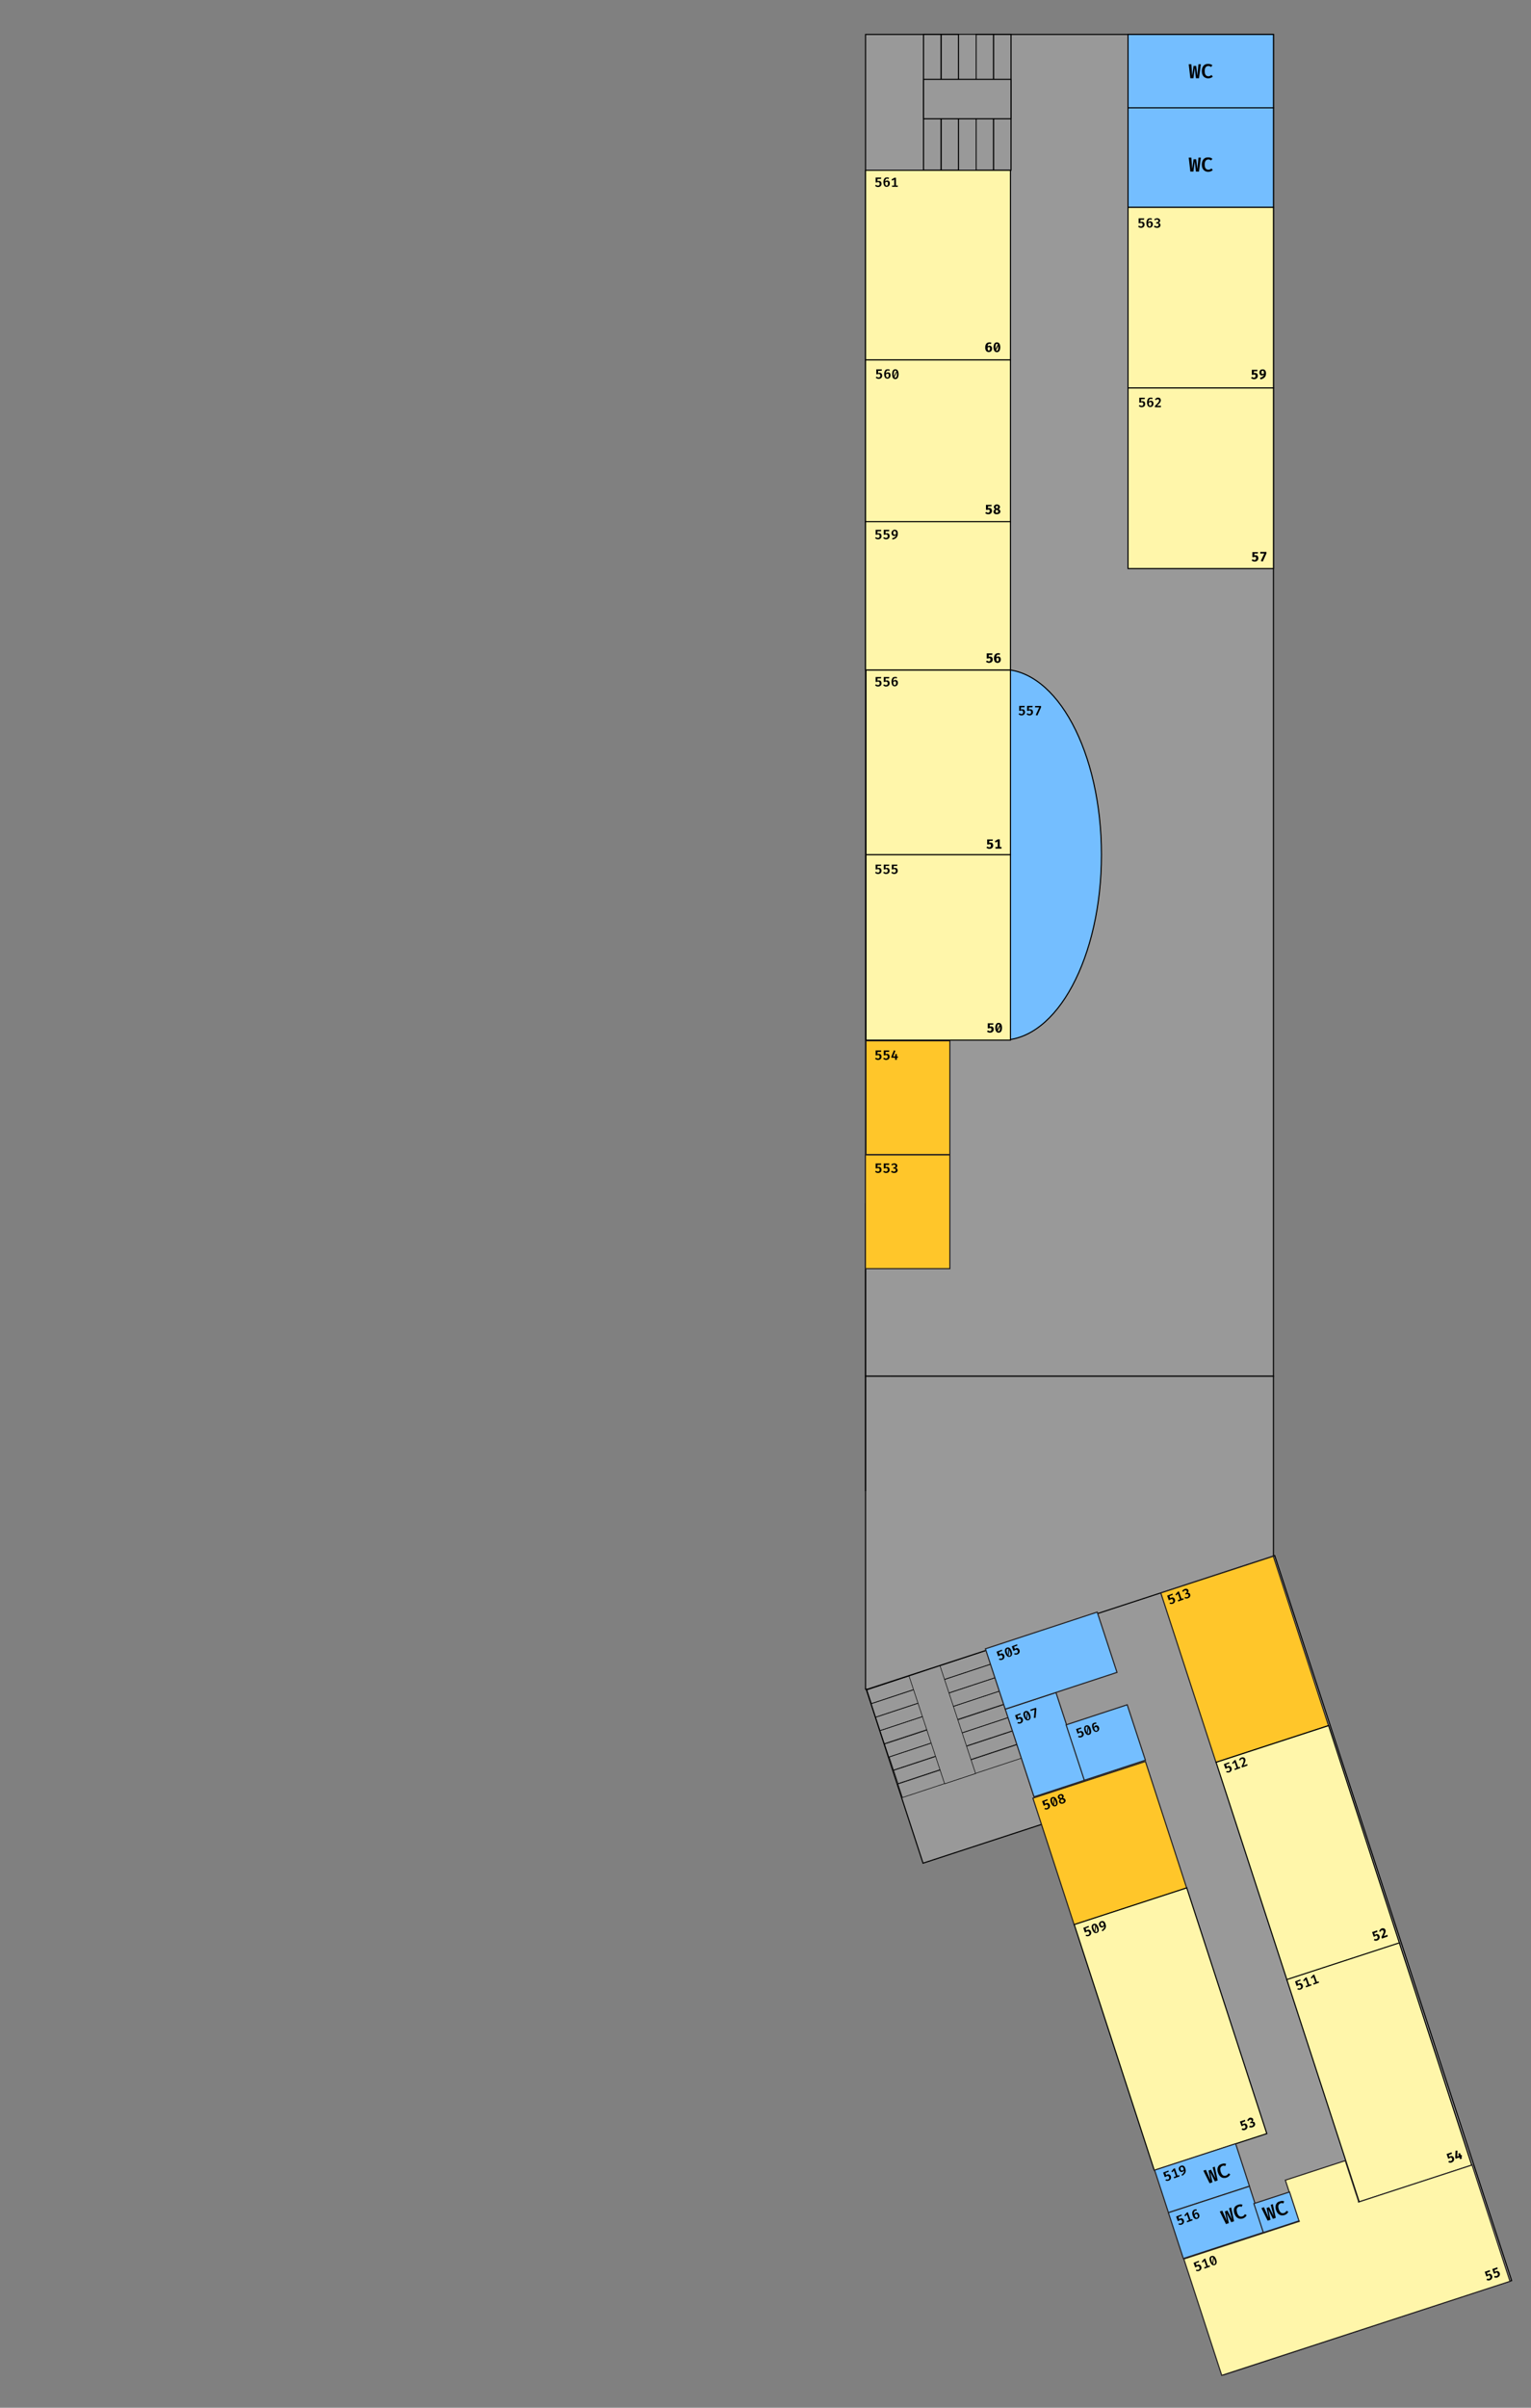 <?xml version="1.0" encoding="UTF-8" standalone="no"?>
<!-- Generator: Adobe Illustrator 25.2.1, SVG Export Plug-In . SVG Version: 6.00 Build 0)  -->

<svg
   version="1.1"
   id="Layer_1"
   inkscape:version="1.1.2 (b8e25be833, 2022-02-05)"
   sodipodi:docname="fourth_floor.svg"
   x="0px"
   y="0px"
   viewBox="0 0 1400 2200"
   style="enable-background:new 0 0 1400 2200;"
   xml:space="preserve"
   xmlns:inkscape="http://www.inkscape.org/namespaces/inkscape"
   xmlns:sodipodi="http://sodipodi.sourceforge.net/DTD/sodipodi-0.dtd"
   xmlns="http://www.w3.org/2000/svg"
   xmlns:svg="http://www.w3.org/2000/svg"><rect x="0" y="0" width="1400" height="2200" fill="#808080" stroke="none"/><defs
   id="defs36729" />
<style
   type="text/css"
   id="style36294">
	.st0{fill:#999999;stroke:#000000;stroke-miterlimit:10;}
	.st1{fill:#999999;stroke:#000000;stroke-width:1;stroke-miterlimit:10.001;}
	.st2{fill:none;stroke:#000000;stroke-width:0.5;stroke-miterlimit:9.999;}
	.st3{fill:#999999;stroke:#000000;stroke-width:0.5;stroke-miterlimit:9.999;}
	.st4{fill:#999999;stroke:#000000;stroke-width:0.5;stroke-miterlimit:10;}
	.st5{fill:#74BEFF;stroke:#000000;stroke-miterlimit:10;}
	.st6{fill:#FFF6AA;stroke:#000000;stroke-width:1;stroke-miterlimit:10;}
	.st7{fill:#FFC62A;stroke:#231F20;stroke-miterlimit:10;}
	.st8{fill:#FFC62A;stroke:#231F20;stroke-width:1;stroke-miterlimit:10;}
	.st9{fill:#74BEFF;stroke:#231F20;stroke-width:1;stroke-miterlimit:10;}
	.st10{fill:#FFF6AA;stroke:#000000;stroke-miterlimit:10;}
	.st11{fill:#FFF6AA;stroke:#231F20;stroke-width:1;stroke-miterlimit:10;}
	.st12{fill:#FFF6AA;}
</style>
<sodipodi:namedview
   bordercolor="#666666"
   borderopacity="1.0"
   id="namedview2041"
   inkscape:current-layer="Layer_1"
   inkscape:cx="768.5"
   inkscape:cy="823"
   inkscape:pagecheckerboard="0"
   inkscape:pageopacity="0.0"
   inkscape:pageshadow="2"
   inkscape:window-height="1017"
   inkscape:window-maximized="1"
   inkscape:window-width="1920"
   inkscape:window-x="-8"
   inkscape:window-y="-8"
   inkscape:zoom="1"
   pagecolor="#ffffff"
   showgrid="false">
	</sodipodi:namedview>
<g
   id="Layer_2_1_">
	<g
   id="Layer_1-2">
		<rect
   id="rect1608"
   x="791.5"
   y="31.5"
   class="st0"
   width="373"
   height="1226" />
		<polyline
   id="rect1610_1_"
   class="st0"
   points="814.2,1257.5 1164.5,1257.5 1164.5,1543.5 791.5,1543.5 791.5,1257.5     792.6,1257.5   " />
		<line
   id="rect1610"
   class="st0"
   x1="792.6"
   y1="1257.5"
   x2="814.2"
   y2="1257.5" />
		
			<rect
   id="rect1612"
   x="1002.6"
   y="1446.7"
   transform="matrix(0.951 -0.311 0.311 0.951 -501.369 443.582)"
   class="st1"
   width="277.2"
   height="696.6" />
		
			<rect
   id="rect1614"
   x="814.5"
   y="1521.1"
   transform="matrix(0.951 -0.311 0.311 0.951 -455.482 350.557)"
   class="st1"
   width="115.5"
   height="166.8" />
		<line
   class="st0"
   x1="791.5"
   y1="1362.5"
   x2="791.5"
   y2="1099.5"
   id="line36302" />
	</g>
</g>
<rect
   id="rect1676"
   x="791.1"
   y="1525.3"
   transform="matrix(0.95 -0.314 0.314 0.95 -437.686 343.543)"
   class="st2"
   width="115.1"
   height="13" />
<rect
   id="rect1678"
   x="795"
   y="1537.9"
   transform="matrix(0.95 -0.314 0.314 0.95 -441.441 345.403)"
   class="st2"
   width="115.1"
   height="13" />
<rect
   id="rect1680"
   x="799"
   y="1550.1"
   transform="matrix(0.95 -0.314 0.314 0.95 -445.066 347.273)"
   class="st2"
   width="115.1"
   height="13" />
<rect
   id="rect1682"
   x="803"
   y="1562.4"
   transform="matrix(0.95 -0.314 0.314 0.95 -448.723 349.149)"
   class="st2"
   width="115.1"
   height="13" />
<rect
   id="rect1684"
   x="807"
   y="1574.3"
   transform="matrix(0.95 -0.314 0.314 0.95 -452.254 351.005)"
   class="st2"
   width="115.1"
   height="13" />
<rect
   id="rect1686"
   x="811.4"
   y="1586.4"
   transform="matrix(0.95 -0.314 0.314 0.95 -455.827 352.996)"
   class="st2"
   width="115.1"
   height="13" />
<rect
   id="rect1688"
   x="815.4"
   y="1598.4"
   transform="matrix(0.95 -0.314 0.314 0.95 -459.389 354.856)"
   class="st2"
   width="115.1"
   height="13" />
<rect
   id="rect1690"
   x="819.4"
   y="1611.2"
   transform="matrix(0.95 -0.314 0.314 0.95 -463.203 356.757)"
   class="st2"
   width="115.1"
   height="13" />
<rect
   id="rect1692"
   x="845.9"
   y="1523.7"
   transform="matrix(0.95 -0.314 0.314 0.95 -450.781 349.56)"
   class="st3"
   width="29.8"
   height="103.6" />
<rect
   id="rect1694"
   x="908.5"
   y="31.5"
   class="st0"
   width="16"
   height="124" />
<rect
   id="rect1696"
   x="892.5"
   y="31.5"
   class="st0"
   width="16"
   height="124" />
<rect
   id="rect1698"
   x="876.5"
   y="31.5"
   class="st4"
   width="16"
   height="124" />
<rect
   id="rect1700"
   x="860.5"
   y="31.5"
   class="st0"
   width="16"
   height="124" />
<rect
   id="rect1702"
   x="844.5"
   y="31.5"
   class="st0"
   width="16"
   height="124" />
<rect
   id="rect1704"
   x="844.5"
   y="72.5"
   class="st0"
   width="80"
   height="36" />
<g
   id="g36326">
	<rect
   id="rect1674"
   x="1031.5"
   y="31.5"
   class="st5"
   width="133"
   height="67" />
	<g
   id="g1844">
		<g
   id="g1842">
			<path
   id="path1838"
   d="M1098.1,58.7l-1.7,12.8h-2.8l-1.1-9.3l-1.2,9.3h-2.8l-1.5-12.8h2.4l0.8,10.5l1.2-9h2.4l1.2,9l0.9-10.5     C1095.9,58.7,1098.1,58.7,1098.1,58.7z" />
			<path
   id="path1840"
   d="M1104.7,58.4c0.9,0,1.6,0.1,2.3,0.3c0.6,0.2,1.2,0.6,1.7,1l-1.3,1.5c-0.4-0.3-0.8-0.5-1.2-0.7     c-0.4-0.2-0.9-0.2-1.4-0.2c-0.6,0-1.1,0.2-1.6,0.5s-0.9,0.8-1.2,1.5c-0.3,0.7-0.4,1.6-0.4,2.7c0,1.1,0.1,2,0.4,2.7     s0.7,1.2,1.2,1.5s1.1,0.5,1.7,0.5c0.7,0,1.2-0.1,1.7-0.4c0.4-0.2,0.8-0.5,1.2-0.8l1.2,1.5c-0.4,0.4-1,0.8-1.7,1.1     s-1.5,0.5-2.5,0.5c-1.1,0-2.1-0.3-3-0.8s-1.6-1.3-2.1-2.3s-0.7-2.2-0.7-3.7c0-1.4,0.3-2.6,0.8-3.6s1.2-1.7,2.1-2.2     S1103.7,58.4,1104.7,58.4z" />
		</g>
	</g>
</g>
<g
   id="g36333">
	<rect
   id="rect1672"
   x="1031.5"
   y="98.5"
   class="st5"
   width="133"
   height="91" />
	<g
   id="g1852">
		<g
   id="g1850">
			<path
   id="path1846"
   d="M1098.1,144l-1.7,12.8h-2.8l-1.1-9.3l-1.2,9.3h-2.8L1087,144h2.4l0.8,10.5l1.2-9h2.4l1.2,9l0.9-10.5     H1098.1z" />
			<path
   id="path1848"
   d="M1104.7,143.8c0.9,0,1.6,0.1,2.3,0.3c0.6,0.2,1.2,0.6,1.7,1l-1.3,1.5c-0.4-0.3-0.8-0.5-1.2-0.7     c-0.4-0.2-0.9-0.2-1.4-0.2c-0.6,0-1.1,0.2-1.6,0.5s-0.9,0.8-1.2,1.5c-0.3,0.7-0.4,1.6-0.4,2.7c0,1.1,0.1,2,0.4,2.7     s0.7,1.2,1.2,1.5s1.1,0.5,1.7,0.5c0.7,0,1.2-0.1,1.7-0.4c0.4-0.2,0.8-0.5,1.2-0.8l1.2,1.5c-0.4,0.4-1,0.8-1.7,1.1     s-1.5,0.5-2.5,0.5c-1.1,0-2.1-0.3-3-0.8s-1.6-1.3-2.1-2.3s-0.7-2.2-0.7-3.7c0-1.4,0.3-2.6,0.8-3.6s1.2-1.7,2.1-2.2     S1103.6,143.8,1104.7,143.8z" />
		</g>
	</g>
</g>

<g
   id="557">
	<ellipse
   class="st5"
   cx="916.3"
   cy="781"
   rx="90.9"
   ry="169.4"
   id="ellipse36337" />
	<g
   id="g36347">
		<g
   id="g36345">
			<path
   d="M937,645.1l-0.2,1.2h-3.2v2.1c0.2-0.1,0.5-0.2,0.7-0.2c0.2,0,0.4-0.1,0.7-0.1c0.4,0,0.8,0.1,1.2,0.3     c0.4,0.2,0.6,0.5,0.8,0.9s0.3,0.9,0.3,1.5s-0.1,1.1-0.4,1.5c-0.3,0.4-0.6,0.8-1.1,1c-0.5,0.3-1,0.4-1.7,0.4     c-0.6,0-1.1-0.1-1.5-0.3s-0.8-0.5-1.2-0.9l0.9-0.9c0.2,0.3,0.5,0.5,0.8,0.6s0.6,0.2,0.9,0.2c0.5,0,0.9-0.1,1.2-0.4     s0.4-0.7,0.4-1.2c0-0.4-0.1-0.7-0.2-0.9c-0.1-0.2-0.3-0.4-0.5-0.5c-0.2-0.1-0.4-0.2-0.7-0.2c-0.2,0-0.4,0-0.6,0.1     s-0.4,0.1-0.6,0.2H932v-4.5H937z"
   id="path36339" />
			<path
   d="M944.3,645.1l-0.2,1.2h-3.2v2.1c0.2-0.1,0.5-0.2,0.7-0.2c0.2,0,0.4-0.1,0.7-0.1c0.4,0,0.8,0.1,1.2,0.3     c0.4,0.2,0.6,0.5,0.8,0.9s0.3,0.9,0.3,1.5s-0.1,1.1-0.4,1.5c-0.3,0.4-0.6,0.8-1.1,1c-0.5,0.3-1,0.4-1.7,0.4     c-0.6,0-1.1-0.1-1.5-0.3s-0.8-0.5-1.2-0.9l0.9-0.9c0.2,0.3,0.5,0.5,0.8,0.6s0.6,0.2,0.9,0.2c0.5,0,0.9-0.1,1.2-0.4     s0.4-0.7,0.4-1.2c0-0.4-0.1-0.7-0.2-0.9c-0.1-0.2-0.3-0.4-0.5-0.5c-0.2-0.1-0.4-0.2-0.7-0.2c-0.2,0-0.4,0-0.6,0.1     s-0.4,0.1-0.6,0.2h-1.1v-4.5H944.3z"
   id="path36341" />
			<path
   d="M948.6,653.8l-1.5-0.5l3.2-6.9h-3.8v-1.3h5.5v1.1L948.6,653.8z"
   id="path36343" />
		</g>
	</g>
</g>
<g
   id="554">
	<rect
   x="791.9"
   y="951"
   class="st7"
   width="76.7"
   height="103.9"
   id="rect36351" />
	<g
   id="g36361">
		<g
   id="g36359">
			<path
   d="M805.8,959.9l-0.2,1.2h-3.2v2.1c0.2-0.1,0.5-0.2,0.7-0.2c0.2,0,0.4-0.1,0.7-0.1c0.4,0,0.8,0.1,1.2,0.3s0.6,0.5,0.8,0.9     s0.3,0.9,0.3,1.5s-0.1,1.1-0.4,1.5c-0.3,0.4-0.6,0.8-1.1,1c-0.5,0.3-1,0.4-1.7,0.4c-0.6,0-1.1-0.1-1.5-0.3s-0.8-0.5-1.2-0.9     l0.9-0.9c0.2,0.3,0.5,0.5,0.8,0.6s0.6,0.2,0.9,0.2c0.5,0,0.9-0.1,1.2-0.4s0.4-0.7,0.4-1.2c0-0.4-0.1-0.7-0.2-0.9     c-0.1-0.2-0.3-0.4-0.5-0.5c-0.2-0.1-0.4-0.2-0.7-0.2c-0.2,0-0.4,0-0.6,0.1c-0.2,0-0.4,0.1-0.6,0.2h-1.1v-4.5H805.8z"
   id="path36353" />
			<path
   d="M813.2,959.9l-0.2,1.2h-3.2v2.1c0.2-0.1,0.5-0.2,0.7-0.2c0.2,0,0.4-0.1,0.7-0.1c0.4,0,0.8,0.1,1.2,0.3s0.6,0.5,0.8,0.9     s0.3,0.9,0.3,1.5s-0.1,1.1-0.4,1.5c-0.3,0.4-0.6,0.8-1.1,1c-0.5,0.3-1,0.4-1.7,0.4c-0.6,0-1.1-0.1-1.5-0.3s-0.8-0.5-1.2-0.9     l0.9-0.9c0.2,0.3,0.5,0.5,0.8,0.6s0.6,0.2,0.9,0.2c0.5,0,0.9-0.1,1.2-0.4s0.4-0.7,0.4-1.2c0-0.4-0.1-0.7-0.2-0.9     c-0.1-0.2-0.3-0.4-0.5-0.5c-0.2-0.1-0.4-0.2-0.7-0.2c-0.2,0-0.4,0-0.6,0.1c-0.2,0-0.4,0.1-0.6,0.2h-1.1v-4.5H813.2z"
   id="path36355" />
			<path
   d="M817.4,959.7l1.4,0.5l-2.1,5.1h4.4v1.2h-6v-1.1L817.4,959.7z M820.1,963.1v5.3h-1.6l0-2.9l0.2-2.4H820.1z"
   id="path36357" />
		</g>
	</g>
</g>
<g
   id="553">
	<path
   class="st7"
   d="M791.4,1055.3v45c0,0.3,0,0.7,0,1v57.9h77.2v-103.9H791.4z"
   id="path36365" />
	<g
   id="g36375">
		<g
   id="g36373">
			<path
   d="M805.8,1063.2l-0.2,1.2h-3.2v2.1c0.2-0.1,0.5-0.2,0.7-0.2c0.2,0,0.4-0.1,0.7-0.1c0.4,0,0.8,0.1,1.2,0.3s0.6,0.5,0.8,0.9     s0.3,0.9,0.3,1.5s-0.1,1.1-0.4,1.5c-0.3,0.4-0.6,0.8-1.1,1c-0.5,0.3-1,0.4-1.7,0.4c-0.6,0-1.1-0.1-1.5-0.3s-0.8-0.5-1.2-0.9     l0.9-0.9c0.2,0.3,0.5,0.5,0.8,0.6s0.6,0.2,0.9,0.2c0.5,0,0.9-0.1,1.2-0.4s0.4-0.7,0.4-1.2c0-0.4-0.1-0.7-0.2-0.9     c-0.1-0.2-0.3-0.4-0.5-0.5c-0.2-0.1-0.4-0.2-0.7-0.2c-0.2,0-0.4,0-0.6,0.1c-0.2,0-0.4,0.1-0.6,0.2h-1.1v-4.5H805.8z"
   id="path36367" />
			<path
   d="M813.2,1063.2l-0.2,1.2h-3.2v2.1c0.2-0.1,0.5-0.2,0.7-0.2c0.2,0,0.4-0.1,0.7-0.1c0.4,0,0.8,0.1,1.2,0.3s0.6,0.5,0.8,0.9     s0.3,0.9,0.3,1.5s-0.1,1.1-0.4,1.5c-0.3,0.4-0.6,0.8-1.1,1c-0.5,0.3-1,0.4-1.7,0.4c-0.6,0-1.1-0.1-1.5-0.3s-0.8-0.5-1.2-0.9     l0.9-0.9c0.2,0.3,0.5,0.5,0.8,0.6s0.6,0.2,0.9,0.2c0.5,0,0.9-0.1,1.2-0.4s0.4-0.7,0.4-1.2c0-0.4-0.1-0.7-0.2-0.9     c-0.1-0.2-0.3-0.4-0.5-0.5c-0.2-0.1-0.4-0.2-0.7-0.2c-0.2,0-0.4,0-0.6,0.1c-0.2,0-0.4,0.1-0.6,0.2h-1.1v-4.5H813.2z"
   id="path36369" />
			<path
   d="M817.7,1063c0.6,0,1.1,0.1,1.5,0.3c0.4,0.2,0.7,0.5,1,0.8c0.2,0.3,0.3,0.7,0.3,1.1c0,0.4-0.1,0.7-0.2,0.9     c-0.1,0.3-0.3,0.5-0.6,0.7c-0.3,0.2-0.6,0.3-0.9,0.4c0.4,0,0.7,0.1,1,0.3c0.3,0.2,0.5,0.4,0.7,0.7c0.2,0.3,0.3,0.7,0.3,1.1     c0,0.5-0.1,0.9-0.4,1.3s-0.6,0.7-1.1,0.9c-0.5,0.2-1,0.3-1.7,0.3c-0.6,0-1.1-0.1-1.6-0.3c-0.5-0.2-0.9-0.5-1.3-0.9l1-0.9     c0.2,0.3,0.5,0.5,0.8,0.6s0.6,0.2,1,0.2c0.5,0,0.9-0.1,1.2-0.4c0.3-0.2,0.4-0.6,0.4-1c0-0.3-0.1-0.6-0.2-0.8s-0.3-0.4-0.5-0.4     s-0.5-0.1-0.8-0.1h-0.8l0.2-1.2h0.5c0.3,0,0.5,0,0.7-0.1c0.2-0.1,0.4-0.2,0.5-0.4s0.2-0.4,0.2-0.7c0-0.4-0.1-0.7-0.4-0.9     c-0.3-0.2-0.6-0.3-1-0.3c-0.4,0-0.7,0.1-0.9,0.2c-0.3,0.1-0.5,0.3-0.8,0.6l-0.8-0.9c0.4-0.4,0.8-0.6,1.3-0.8     C816.7,1063.1,817.2,1063,817.7,1063z"
   id="path36371" />
		</g>
	</g>
</g>
<g
   id="513">
	
		<rect
   x="1084.2"
   y="1433.7"
   transform="matrix(0.951 -0.31 0.31 0.951 -414.039 428.178)"
   class="st8"
   width="108.2"
   height="162.7"
   id="rect36379" />
	<g
   id="g36389">
		<g
   id="g36387">
			<path
   d="M1072.2,1456.1l0.2,1.2l-3,1.1l0.7,2c0.2-0.2,0.4-0.3,0.6-0.4c0.2-0.1,0.4-0.2,0.6-0.3c0.4-0.2,0.8-0.2,1.2-0.1     c0.4,0.1,0.8,0.3,1.1,0.6c0.3,0.3,0.6,0.7,0.8,1.3s0.2,1.1,0.1,1.6c-0.1,0.5-0.3,1-0.7,1.4c-0.4,0.4-0.8,0.7-1.4,0.9     c-0.5,0.2-1.1,0.3-1.6,0.2s-1-0.2-1.4-0.4l0.6-1.1c0.3,0.2,0.6,0.3,0.9,0.3s0.6,0,0.9-0.1c0.5-0.2,0.8-0.4,0.9-0.8     c0.2-0.4,0.2-0.8,0-1.3c-0.1-0.4-0.3-0.6-0.5-0.8c-0.2-0.2-0.4-0.3-0.6-0.3c-0.2,0-0.4,0-0.7,0.1c-0.2,0.1-0.3,0.1-0.5,0.2     s-0.3,0.2-0.5,0.4l-1.1,0.4l-1.5-4.2L1072.2,1456.1z"
   id="path36381" />
			<path
   d="M1078,1454l2.8,7.8l-1.5,0.5l-2.2-6.2l-1.3,1.7l-1-0.8l2-2.4L1078,1454z M1082,1460.3l0.4,1.2l-5,1.8l-0.4-1.2     L1082,1460.3z"
   id="path36383" />
			<path
   d="M1083.3,1451.9c0.6-0.2,1.1-0.3,1.5-0.2c0.5,0,0.8,0.2,1.2,0.4c0.3,0.2,0.5,0.5,0.7,0.9c0.1,0.3,0.2,0.7,0.1,1     c0,0.3-0.2,0.6-0.3,0.8c-0.2,0.3-0.4,0.5-0.7,0.7c0.4-0.1,0.7-0.1,1-0.1c0.3,0,0.6,0.2,0.9,0.4c0.3,0.2,0.5,0.5,0.6,1     c0.2,0.5,0.2,0.9,0.1,1.4s-0.3,0.9-0.7,1.3s-0.9,0.7-1.5,0.9c-0.5,0.2-1.1,0.3-1.6,0.2c-0.5,0-1-0.2-1.5-0.4l0.6-1.1     c0.3,0.2,0.7,0.3,1,0.3c0.3,0,0.7,0,1-0.1c0.5-0.2,0.8-0.4,1-0.7s0.2-0.7,0.1-1.1c-0.1-0.3-0.3-0.5-0.5-0.7     c-0.2-0.1-0.4-0.2-0.7-0.2s-0.5,0-0.8,0.1l-0.7,0.3l-0.2-1.2l0.5-0.2c0.2-0.1,0.4-0.2,0.6-0.4c0.2-0.2,0.3-0.3,0.3-0.6     c0.1-0.2,0-0.5-0.1-0.7c-0.1-0.3-0.3-0.6-0.7-0.7c-0.3-0.1-0.7-0.1-1,0c-0.3,0.1-0.6,0.3-0.8,0.5c-0.2,0.2-0.4,0.5-0.6,0.8     l-1.1-0.6c0.2-0.5,0.5-0.9,0.9-1.2S1082.8,1452.1,1083.3,1451.9z"
   id="path36385" />
		</g>
	</g>
</g>

<g
   id="508">
	
		<rect
   x="961"
   y="1622.2"
   transform="matrix(0.951 -0.31 0.31 0.951 -472.257 398.232)"
   class="st8"
   width="108.2"
   height="121.6"
   id="rect36403" />
	<g
   id="g36413">
		<g
   id="g36411">
			<path
   d="M957.8,1643.9l0.2,1.2l-3,1.1l0.7,2c0.2-0.2,0.4-0.3,0.6-0.4c0.2-0.1,0.4-0.2,0.6-0.3c0.4-0.2,0.8-0.2,1.2-0.1     c0.4,0.1,0.8,0.3,1.1,0.6c0.3,0.3,0.6,0.7,0.8,1.3s0.2,1.1,0.1,1.6c-0.1,0.5-0.3,1-0.7,1.4c-0.4,0.4-0.8,0.7-1.4,0.9     c-0.5,0.2-1.1,0.3-1.6,0.2s-1-0.2-1.4-0.4l0.6-1.1c0.3,0.2,0.6,0.3,0.9,0.3s0.6,0,0.9-0.1c0.5-0.2,0.8-0.4,0.9-0.8     c0.2-0.4,0.2-0.8,0-1.3c-0.1-0.4-0.3-0.6-0.5-0.8c-0.2-0.2-0.4-0.3-0.6-0.3c-0.2,0-0.4,0-0.7,0.1c-0.2,0.1-0.3,0.1-0.5,0.2     s-0.3,0.2-0.5,0.4l-1.1,0.4l-1.5-4.2L957.8,1643.9z"
   id="path36405" />
			<path
   d="M962.3,1642.1c0.9-0.3,1.8-0.2,2.5,0.3c0.7,0.6,1.3,1.5,1.8,2.8c0.5,1.3,0.6,2.4,0.4,3.3c-0.2,0.9-0.8,1.5-1.7,1.9     c-0.9,0.3-1.8,0.2-2.5-0.4c-0.7-0.6-1.3-1.5-1.8-2.8c-0.5-1.3-0.6-2.4-0.4-3.3C960.8,1643,961.4,1642.4,962.3,1642.1z      M962.7,1643.2c-0.4,0.2-0.7,0.5-0.7,1.1c-0.1,0.5,0.1,1.4,0.5,2.5c0.2,0.6,0.4,1.1,0.6,1.5c0.2,0.4,0.4,0.7,0.6,0.9     s0.4,0.3,0.6,0.3c0.2,0,0.4,0,0.7-0.1c0.3-0.1,0.5-0.3,0.6-0.6c0.1-0.3,0.2-0.6,0.1-1.1c-0.1-0.5-0.2-1.1-0.5-1.8     c-0.3-0.8-0.5-1.4-0.8-1.8c-0.2-0.4-0.5-0.7-0.7-0.8C963.3,1643.1,963,1643.1,962.7,1643.2z M963.8,1643.1l0.7,0.8l-0.6,5.5     l-0.7-0.6L963.8,1643.1z"
   id="path36407" />
			<path
   d="M972.6,1640.7c0.1,0.4,0.1,0.7,0,1.1c-0.1,0.4-0.3,0.7-0.7,1.1c0.6,0.1,1.1,0.2,1.5,0.5c0.4,0.3,0.7,0.6,0.9,1.1     c0.2,0.4,0.2,0.8,0.1,1.3c-0.1,0.4-0.3,0.8-0.7,1.2c-0.4,0.4-0.8,0.7-1.5,0.9c-0.6,0.2-1.2,0.3-1.7,0.2c-0.5-0.1-0.9-0.2-1.3-0.5     c-0.3-0.3-0.6-0.6-0.7-1c-0.2-0.5-0.2-0.9,0-1.4s0.4-0.8,0.8-1.2c-0.5-0.1-0.9-0.2-1.2-0.4s-0.5-0.5-0.7-1     c-0.1-0.4-0.2-0.7-0.1-1c0-0.3,0.2-0.6,0.3-0.9c0.2-0.3,0.4-0.5,0.7-0.7c0.3-0.2,0.6-0.4,0.9-0.5c0.4-0.1,0.7-0.2,1-0.2     c0.3,0,0.7,0,1,0.1c0.3,0.1,0.6,0.2,0.8,0.5C972.3,1640.1,972.4,1640.4,972.6,1640.7z M968.9,1642.1c0.1,0.2,0.2,0.4,0.4,0.5     s0.4,0.2,0.6,0.2c0.2,0,0.5,0.1,0.9,0.1c0.2-0.3,0.4-0.6,0.4-0.8s0-0.5-0.1-0.8c-0.1-0.3-0.3-0.6-0.6-0.7c-0.3-0.1-0.6-0.1-0.9,0     c-0.4,0.1-0.6,0.3-0.7,0.6C968.8,1641.5,968.8,1641.8,968.9,1642.1z M972.7,1645.1c-0.1-0.3-0.3-0.5-0.5-0.6s-0.4-0.2-0.8-0.2     c-0.3,0-0.7-0.1-1.1,0c-0.1,0.2-0.3,0.3-0.3,0.5c-0.1,0.2-0.1,0.4-0.2,0.6c0,0.2,0,0.5,0.1,0.7c0.1,0.4,0.4,0.6,0.7,0.8     c0.3,0.1,0.7,0.1,1.1,0c0.5-0.2,0.7-0.4,0.9-0.7C972.8,1645.8,972.9,1645.4,972.7,1645.1z"
   id="path36409" />
		</g>
	</g>
</g>
<g
   id="507">
	
		<rect
   x="931.3"
   y="1552.1"
   transform="matrix(0.95 -0.312 0.312 0.95 -449.753 377.799)"
   class="st9"
   width="48.8"
   height="84.3"
   id="rect36431" />
	<g
   id="g36441">
		<g
   id="g36439">
			<path
   d="M933.1,1565.4l0.2,1.2l-3,1.1l0.7,2c0.2-0.2,0.4-0.3,0.6-0.4c0.2-0.1,0.4-0.2,0.6-0.3c0.4-0.2,0.8-0.2,1.2-0.1     c0.4,0.1,0.8,0.3,1.1,0.6s0.6,0.7,0.8,1.3c0.2,0.5,0.2,1.1,0.1,1.6c-0.1,0.5-0.3,1-0.7,1.4c-0.4,0.4-0.8,0.7-1.4,0.9     c-0.5,0.2-1.1,0.3-1.6,0.2c-0.5,0-1-0.2-1.4-0.4l0.6-1.1c0.3,0.2,0.6,0.3,0.9,0.3c0.3,0,0.6,0,0.9-0.1c0.5-0.2,0.8-0.4,0.9-0.8     c0.2-0.4,0.2-0.8,0-1.3c-0.1-0.4-0.3-0.6-0.5-0.8c-0.2-0.2-0.4-0.3-0.6-0.3c-0.2,0-0.4,0-0.7,0.1c-0.2,0.1-0.3,0.1-0.5,0.2     c-0.2,0.1-0.3,0.2-0.5,0.4l-1.1,0.4l-1.5-4.2L933.1,1565.4z"
   id="path36433" />
			<path
   d="M937.6,1563.5c0.9-0.3,1.8-0.2,2.5,0.3c0.7,0.6,1.3,1.5,1.8,2.8c0.5,1.3,0.6,2.4,0.4,3.3c-0.2,0.9-0.8,1.5-1.7,1.9     c-0.9,0.3-1.8,0.2-2.5-0.4c-0.7-0.6-1.3-1.5-1.8-2.8c-0.5-1.3-0.6-2.4-0.4-3.3C936.1,1564.5,936.7,1563.9,937.6,1563.5z      M938,1564.7c-0.4,0.2-0.7,0.5-0.7,1.1s0.1,1.4,0.5,2.5c0.2,0.6,0.4,1.1,0.6,1.5c0.2,0.4,0.4,0.7,0.6,0.9     c0.2,0.2,0.4,0.3,0.6,0.3s0.4,0,0.7-0.1c0.3-0.1,0.5-0.3,0.6-0.6c0.1-0.3,0.2-0.6,0.1-1.1c-0.1-0.5-0.2-1.1-0.5-1.8     c-0.3-0.8-0.5-1.4-0.8-1.8s-0.5-0.7-0.7-0.8S938.3,1564.6,938,1564.7z M939.1,1564.6l0.7,0.8l-0.6,5.5l-0.7-0.6L939.1,1564.6z"
   id="path36435" />
			<path
   d="M947,1569.6l-1.6,0.1l0.7-7.6l-3.6,1.3l-0.4-1.2l5.2-1.8l0.4,1.1L947,1569.6z"
   id="path36437" />
		</g>
	</g>
</g><g
   id="505">
	
		<rect
   x="907.6"
   y="1488.4"
   transform="matrix(0.95 -0.312 0.312 0.95 -425.498 375.759)"
   class="st9"
   width="107.6"
   height="58"
   id="rect36417" />
	<g
   id="g36427">
		<g
   id="g36425">
			<path
   d="M916.2,1507.3l0.2,1.2l-3,1.1l0.7,2c0.2-0.2,0.4-0.3,0.6-0.4s0.4-0.2,0.6-0.3c0.4-0.2,0.8-0.2,1.2-0.1     c0.4,0.1,0.8,0.3,1.1,0.6s0.6,0.7,0.8,1.3c0.2,0.5,0.2,1.1,0.1,1.6c-0.1,0.5-0.3,1-0.7,1.4c-0.4,0.4-0.8,0.7-1.4,0.9     c-0.5,0.2-1.1,0.3-1.6,0.2c-0.5,0-1-0.2-1.4-0.4l0.6-1.1c0.3,0.2,0.6,0.3,0.9,0.3c0.3,0,0.6,0,0.9-0.1c0.5-0.2,0.8-0.4,0.9-0.8     c0.2-0.4,0.2-0.8,0-1.3c-0.1-0.4-0.3-0.6-0.5-0.8c-0.2-0.2-0.4-0.3-0.6-0.3c-0.2,0-0.4,0-0.7,0.1c-0.2,0.1-0.3,0.1-0.5,0.2     c-0.2,0.1-0.3,0.2-0.5,0.4l-1.1,0.4l-1.5-4.2L916.2,1507.3z"
   id="path36419" />
			<path
   d="M920.7,1505.5c0.9-0.3,1.8-0.2,2.5,0.3c0.7,0.6,1.3,1.5,1.8,2.8c0.5,1.3,0.6,2.4,0.4,3.3c-0.2,0.9-0.8,1.5-1.7,1.9     c-0.9,0.3-1.8,0.2-2.5-0.4c-0.7-0.6-1.3-1.5-1.8-2.8c-0.5-1.3-0.6-2.4-0.4-3.3C919.2,1506.5,919.8,1505.9,920.7,1505.5z      M921.1,1506.7c-0.4,0.2-0.7,0.5-0.7,1.1s0.1,1.4,0.5,2.5c0.2,0.6,0.4,1.1,0.6,1.5c0.2,0.4,0.4,0.7,0.6,0.9     c0.2,0.2,0.4,0.3,0.6,0.3c0.2,0,0.4,0,0.7-0.1c0.3-0.1,0.5-0.3,0.6-0.6c0.1-0.3,0.2-0.6,0.1-1.1c-0.1-0.5-0.2-1.1-0.5-1.8     c-0.3-0.8-0.5-1.4-0.8-1.8c-0.2-0.4-0.5-0.7-0.7-0.8C921.7,1506.5,921.4,1506.5,921.1,1506.7z M922.2,1506.6l0.7,0.8l-0.6,5.5     l-0.7-0.6L922.2,1506.6z"
   id="path36421" />
			<path
   d="M930.1,1502.4l0.2,1.2l-3,1.1l0.7,2c0.2-0.2,0.4-0.3,0.6-0.4s0.4-0.2,0.6-0.3c0.4-0.2,0.8-0.2,1.2-0.1     c0.4,0.1,0.8,0.3,1.1,0.6s0.6,0.7,0.8,1.3c0.2,0.5,0.2,1.1,0.1,1.6c-0.1,0.5-0.3,1-0.7,1.4c-0.4,0.4-0.8,0.7-1.4,0.9     c-0.5,0.2-1.1,0.3-1.6,0.2c-0.5,0-1-0.2-1.4-0.4l0.6-1.1c0.3,0.2,0.6,0.3,0.9,0.3c0.3,0,0.6,0,0.9-0.1c0.5-0.2,0.8-0.4,0.9-0.8     s0.2-0.8,0-1.3c-0.1-0.4-0.3-0.6-0.5-0.8c-0.2-0.2-0.4-0.3-0.6-0.3c-0.2,0-0.4,0-0.7,0.1c-0.2,0.1-0.3,0.1-0.5,0.2     c-0.2,0.1-0.3,0.2-0.5,0.4l-1.1,0.4l-1.5-4.2L930.1,1502.4z"
   id="path36423" />
		</g>
	</g>
</g>


<g
   id="561">
	<rect
   id="rect1632_1_"
   x="791.5"
   y="155.6"
   class="st10"
   width="132.5"
   height="173.4" />
	<g
   id="g36456">
		<g
   id="g36454">
			<path
   d="M805.8,162.3l-0.2,1.2h-3.2v2.1c0.2-0.1,0.5-0.2,0.7-0.2c0.2,0,0.4-0.1,0.7-0.1c0.4,0,0.8,0.1,1.2,0.3     c0.4,0.2,0.6,0.5,0.8,0.9s0.3,0.9,0.3,1.5s-0.1,1.1-0.4,1.5c-0.3,0.4-0.6,0.8-1.1,1c-0.5,0.3-1,0.4-1.7,0.4     c-0.6,0-1.1-0.1-1.5-0.3s-0.8-0.5-1.2-0.9l0.9-0.9c0.2,0.3,0.5,0.5,0.8,0.6s0.6,0.2,0.9,0.2c0.5,0,0.9-0.1,1.2-0.4     s0.4-0.7,0.4-1.2c0-0.4-0.1-0.7-0.2-0.9c-0.1-0.2-0.3-0.4-0.5-0.5c-0.2-0.1-0.4-0.2-0.7-0.2c-0.2,0-0.4,0-0.6,0.1     s-0.4,0.1-0.6,0.2h-1.1v-4.5H805.8z"
   id="path36448" />
			<path
   d="M811.2,162.1c0.4,0,0.7,0,1,0.1c0.3,0.1,0.6,0.2,0.8,0.4l-0.6,1c-0.2-0.1-0.4-0.2-0.6-0.3c-0.2-0.1-0.4-0.1-0.6-0.1     c-0.4,0-0.7,0.1-1,0.4c-0.3,0.2-0.5,0.6-0.6,1c-0.2,0.5-0.2,1-0.2,1.6l0,0.5c0,1,0.1,1.7,0.3,2.2c0.2,0.5,0.6,0.7,1.1,0.7     c0.4,0,0.7-0.2,0.9-0.5s0.3-0.8,0.3-1.3c0-0.4,0-0.7-0.1-1s-0.2-0.4-0.4-0.5c-0.2-0.1-0.4-0.2-0.6-0.2c-0.3,0-0.6,0.1-0.9,0.3     c-0.3,0.2-0.5,0.4-0.7,0.7l0-1.1c0.3-0.4,0.6-0.6,0.9-0.8s0.7-0.3,1.1-0.3c0.4,0,0.8,0.1,1.2,0.3c0.4,0.2,0.6,0.5,0.9,0.9     c0.2,0.4,0.3,0.9,0.3,1.5c0,0.6-0.1,1.1-0.4,1.6c-0.2,0.5-0.6,0.8-1,1.1s-0.9,0.4-1.5,0.4c-0.5,0-1-0.1-1.4-0.3     c-0.4-0.2-0.7-0.5-0.9-0.9c-0.2-0.4-0.4-0.8-0.5-1.3c-0.1-0.5-0.2-1-0.2-1.6c0-1,0.1-1.8,0.4-2.5c0.3-0.7,0.7-1.3,1.2-1.7     C809.9,162.3,810.5,162.1,811.2,162.1z"
   id="path36450" />
			<path
   d="M819.3,162.3v8.3h-1.6v-6.6l-1.8,1.1l-0.7-1.1l2.7-1.6H819.3z M821,169.5v1.2h-5.3v-1.2H821z"
   id="path36452" />
		</g>
	</g>
	<g
   id="g36464">
		<g
   id="g36462">
			<path
   d="M904.8,312.8c0.4,0,0.7,0,1,0.1c0.3,0.1,0.6,0.2,0.8,0.4l-0.7,1.2c-0.2-0.1-0.3-0.2-0.5-0.3c-0.2-0.1-0.4-0.1-0.6-0.1     c-0.3,0-0.6,0.1-0.9,0.3c-0.3,0.2-0.5,0.5-0.6,0.9c-0.1,0.4-0.2,0.9-0.2,1.5l0,0.6c0,1,0.1,1.7,0.2,2.2c0.2,0.5,0.5,0.7,0.9,0.7     c0.4,0,0.6-0.2,0.8-0.5c0.2-0.3,0.3-0.7,0.3-1.1c0-0.4,0-0.7-0.1-0.9s-0.2-0.4-0.3-0.5c-0.1-0.1-0.3-0.2-0.5-0.2     c-0.3,0-0.5,0.1-0.8,0.2c-0.2,0.1-0.5,0.3-0.7,0.6l0-1.2c0.3-0.3,0.6-0.6,0.9-0.7s0.7-0.2,1-0.2c0.4,0,0.8,0.1,1.2,0.3     c0.4,0.2,0.6,0.5,0.9,1c0.2,0.4,0.3,0.9,0.3,1.5c0,0.6-0.1,1.1-0.4,1.6c-0.2,0.5-0.6,0.8-1,1.1c-0.5,0.3-1,0.4-1.6,0.4     c-0.6,0-1.1-0.1-1.5-0.3c-0.4-0.2-0.7-0.5-1-0.9c-0.3-0.4-0.4-0.8-0.6-1.3s-0.2-1-0.2-1.6c0-1,0.1-1.8,0.4-2.5s0.7-1.3,1.3-1.7     S904,312.8,904.8,312.8z"
   id="path36458" />
			<path
   d="M911.6,312.8c1,0,1.8,0.4,2.3,1.2c0.5,0.8,0.8,1.9,0.8,3.3c0,1.4-0.3,2.5-0.8,3.3c-0.5,0.8-1.3,1.2-2.3,1.2     c-1,0-1.8-0.4-2.3-1.2c-0.5-0.8-0.8-1.9-0.8-3.3c0-1.4,0.3-2.5,0.8-3.3C909.8,313.2,910.6,312.8,911.6,312.8z M912.5,314.5     l0.5,1.1l-2.3,4.7l-0.6-0.9L912.5,314.5z M911.6,314.2c-0.4,0-0.8,0.2-1,0.7c-0.2,0.5-0.3,1.2-0.3,2.4c0,0.6,0,1.2,0.1,1.6     c0,0.4,0.1,0.7,0.2,0.9c0.1,0.2,0.2,0.4,0.4,0.5s0.4,0.1,0.6,0.1c0.3,0,0.5-0.1,0.7-0.3s0.3-0.5,0.4-1c0.1-0.5,0.1-1.1,0.1-1.8     c0-0.8,0-1.5-0.1-1.9c-0.1-0.4-0.2-0.7-0.4-0.9C912.2,314.3,911.9,314.2,911.6,314.2z"
   id="path36460" />
		</g>
	</g>
</g>
<g
   id="560">
	<rect
   id="rect1632_2_"
   x="791.5"
   y="328.9"
   class="st10"
   width="132.5"
   height="148.1" />
	<g
   id="g36477">
		<g
   id="g36475">
			<path
   d="M806.4,337.6l-0.2,1.2h-3.2v2.1c0.2-0.1,0.5-0.2,0.7-0.2c0.2,0,0.4-0.1,0.7-0.1c0.4,0,0.8,0.1,1.2,0.3     c0.4,0.2,0.6,0.5,0.8,0.9s0.3,0.9,0.3,1.5s-0.1,1.1-0.4,1.5c-0.3,0.4-0.6,0.8-1.1,1c-0.5,0.3-1,0.4-1.7,0.4     c-0.6,0-1.1-0.1-1.5-0.3s-0.8-0.5-1.2-0.9l0.9-0.9c0.2,0.3,0.5,0.5,0.8,0.6s0.6,0.2,0.9,0.2c0.5,0,0.9-0.1,1.2-0.4     s0.4-0.7,0.4-1.2c0-0.4-0.1-0.7-0.2-0.9c-0.1-0.2-0.3-0.4-0.5-0.5c-0.2-0.1-0.4-0.2-0.7-0.2c-0.2,0-0.4,0-0.6,0.1     s-0.4,0.1-0.6,0.2h-1.1v-4.5H806.4z"
   id="path36469" />
			<path
   d="M811.9,337.4c0.4,0,0.7,0,1,0.1c0.3,0.1,0.6,0.2,0.8,0.4l-0.6,1c-0.2-0.1-0.4-0.2-0.6-0.3c-0.2-0.1-0.4-0.1-0.6-0.1     c-0.4,0-0.7,0.1-1,0.4c-0.3,0.2-0.5,0.6-0.6,1c-0.2,0.5-0.2,1-0.2,1.6l0,0.5c0,1,0.1,1.7,0.3,2.2c0.2,0.5,0.6,0.7,1.1,0.7     c0.4,0,0.7-0.2,0.9-0.5s0.3-0.8,0.3-1.3c0-0.4,0-0.7-0.1-1s-0.2-0.4-0.4-0.5c-0.2-0.1-0.4-0.2-0.6-0.2c-0.3,0-0.6,0.1-0.9,0.3     c-0.3,0.2-0.5,0.4-0.7,0.7l0-1.1c0.3-0.4,0.6-0.6,0.9-0.8s0.7-0.3,1.1-0.3c0.4,0,0.8,0.1,1.2,0.3c0.4,0.2,0.6,0.5,0.9,0.9     c0.2,0.4,0.3,0.9,0.3,1.5c0,0.6-0.1,1.1-0.4,1.6c-0.2,0.5-0.6,0.8-1,1.1s-0.9,0.4-1.5,0.4c-0.5,0-1-0.1-1.4-0.3     c-0.4-0.2-0.7-0.5-0.9-0.9c-0.2-0.4-0.4-0.8-0.5-1.3c-0.1-0.5-0.2-1-0.2-1.6c0-1,0.1-1.8,0.4-2.5c0.3-0.7,0.7-1.3,1.2-1.7     C810.5,337.6,811.1,337.4,811.9,337.4z"
   id="path36471" />
			<path
   d="M818.7,337.4c1,0,1.7,0.4,2.2,1.2c0.5,0.8,0.8,1.9,0.8,3.3c0,1.4-0.3,2.5-0.8,3.3c-0.5,0.8-1.2,1.2-2.2,1.2     c-1,0-1.7-0.4-2.2-1.2c-0.5-0.8-0.7-1.9-0.7-3.3c0-1.4,0.2-2.5,0.7-3.3C817,337.8,817.7,337.4,818.7,337.4z M819.8,338.9l0.4,1     l-2.4,5l-0.5-0.8L819.8,338.9z M818.7,338.6c-0.5,0-0.8,0.2-1,0.7c-0.2,0.5-0.4,1.3-0.4,2.5c0,0.6,0,1.2,0.1,1.6     c0,0.4,0.1,0.8,0.2,1c0.1,0.2,0.3,0.4,0.4,0.5c0.2,0.1,0.4,0.2,0.7,0.2c0.3,0,0.6-0.1,0.8-0.3s0.4-0.6,0.5-1     c0.1-0.5,0.2-1.1,0.2-1.9c0-0.8,0-1.5-0.1-2s-0.2-0.8-0.4-1C819.3,338.7,819,338.6,818.7,338.6z"
   id="path36473" />
		</g>
	</g>
	<g
   id="g36485">
		<g
   id="g36483">
			<path
   d="M906.8,461.2l-0.2,1.4h-3.1v1.8c0.2-0.1,0.4-0.2,0.6-0.2s0.4-0.1,0.6-0.1c0.4,0,0.8,0.1,1.2,0.3c0.4,0.2,0.7,0.5,0.9,1     c0.2,0.4,0.3,0.9,0.3,1.5c0,0.6-0.1,1.1-0.4,1.5c-0.3,0.5-0.7,0.8-1.2,1.1c-0.5,0.3-1.1,0.4-1.8,0.4c-0.6,0-1.2-0.1-1.6-0.3     c-0.5-0.2-0.9-0.5-1.2-0.9l1.1-1c0.2,0.3,0.4,0.5,0.7,0.6c0.3,0.1,0.6,0.2,0.8,0.2c0.5,0,0.8-0.1,1.1-0.4     c0.3-0.3,0.4-0.6,0.4-1.1c0-0.4,0-0.6-0.1-0.8c-0.1-0.2-0.2-0.4-0.4-0.5c-0.2-0.1-0.4-0.1-0.6-0.1c-0.2,0-0.3,0-0.5,0.1     s-0.4,0.1-0.5,0.2h-1.3v-4.6H906.8z"
   id="path36479" />
			<path
   d="M914.4,463.3c0,0.4-0.1,0.7-0.3,1c-0.2,0.3-0.5,0.6-1,0.8c0.6,0.3,1,0.6,1.3,1c0.3,0.4,0.4,0.8,0.4,1.3     c0,0.4-0.1,0.9-0.4,1.2c-0.2,0.4-0.6,0.7-1.1,0.9c-0.5,0.2-1.1,0.4-1.8,0.4c-0.7,0-1.3-0.1-1.7-0.3c-0.5-0.2-0.8-0.5-1-0.9     c-0.2-0.4-0.3-0.8-0.3-1.2c0-0.5,0.1-0.9,0.4-1.3c0.3-0.4,0.7-0.6,1.1-0.9c-0.4-0.3-0.8-0.6-0.9-0.9c-0.2-0.3-0.3-0.7-0.3-1.1     c0-0.4,0.1-0.7,0.2-1c0.1-0.3,0.3-0.5,0.6-0.7c0.3-0.2,0.6-0.4,0.9-0.5s0.7-0.2,1.1-0.2c0.4,0,0.8,0.1,1.1,0.2     c0.3,0.1,0.6,0.3,0.9,0.5c0.3,0.2,0.4,0.4,0.6,0.7C914.3,462.6,914.4,462.9,914.4,463.3z M912.8,467.4c0-0.3-0.1-0.5-0.2-0.7     c-0.1-0.2-0.3-0.3-0.5-0.5c-0.2-0.1-0.5-0.3-0.9-0.4c-0.2,0.1-0.3,0.2-0.4,0.4s-0.2,0.3-0.3,0.5s-0.1,0.4-0.1,0.6     c0,0.4,0.1,0.6,0.3,0.9s0.5,0.3,0.9,0.3c0.4,0,0.7-0.1,0.9-0.3C912.7,468,912.8,467.7,912.8,467.4z M910.6,463.4     c0,0.2,0,0.4,0.1,0.5s0.2,0.3,0.4,0.4c0.2,0.1,0.4,0.2,0.7,0.3c0.3-0.2,0.5-0.4,0.6-0.6c0.1-0.2,0.2-0.4,0.2-0.7     c0-0.3-0.1-0.6-0.2-0.8c-0.2-0.2-0.4-0.3-0.7-0.3c-0.3,0-0.6,0.1-0.7,0.3C910.7,462.8,910.6,463,910.6,463.4z"
   id="path36481" />
		</g>
	</g>
</g>
<g
   id="559">
	<rect
   id="rect1632_3_"
   x="791.5"
   y="476.7"
   class="st10"
   width="132.5"
   height="135.6" />
	<g
   id="g36498">
		<g
   id="g36496">
			<path
   d="M805.8,484.2l-0.2,1.2h-3.2v2.1c0.2-0.1,0.5-0.2,0.7-0.2c0.2,0,0.4-0.1,0.7-0.1c0.4,0,0.8,0.1,1.2,0.3     c0.4,0.2,0.6,0.5,0.8,0.9s0.3,0.9,0.3,1.5s-0.1,1.1-0.4,1.5c-0.3,0.4-0.6,0.8-1.1,1c-0.5,0.3-1,0.4-1.7,0.4     c-0.6,0-1.1-0.1-1.5-0.3s-0.8-0.5-1.2-0.9l0.9-0.9c0.2,0.3,0.5,0.5,0.8,0.6s0.6,0.2,0.9,0.2c0.5,0,0.9-0.1,1.2-0.4     s0.4-0.7,0.4-1.2c0-0.4-0.1-0.7-0.2-0.9c-0.1-0.2-0.3-0.4-0.5-0.5c-0.2-0.1-0.4-0.2-0.7-0.2c-0.2,0-0.4,0-0.6,0.1     s-0.4,0.1-0.6,0.2h-1.1v-4.5H805.8z"
   id="path36490" />
			<path
   d="M813.2,484.2l-0.2,1.2h-3.2v2.1c0.2-0.1,0.5-0.2,0.7-0.2c0.2,0,0.4-0.1,0.7-0.1c0.4,0,0.8,0.1,1.2,0.3     c0.4,0.2,0.6,0.5,0.8,0.9s0.3,0.9,0.3,1.5s-0.1,1.1-0.4,1.5c-0.3,0.4-0.6,0.8-1.1,1c-0.5,0.3-1,0.4-1.7,0.4     c-0.6,0-1.1-0.1-1.5-0.3s-0.8-0.5-1.2-0.9l0.9-0.9c0.2,0.3,0.5,0.5,0.8,0.6s0.6,0.2,0.9,0.2c0.5,0,0.9-0.1,1.2-0.4     s0.4-0.7,0.4-1.2c0-0.4-0.1-0.7-0.2-0.9c-0.1-0.2-0.3-0.4-0.5-0.5c-0.2-0.1-0.4-0.2-0.7-0.2c-0.2,0-0.4,0-0.6,0.1     s-0.4,0.1-0.6,0.2h-1.1v-4.5H813.2z"
   id="path36492" />
			<path
   d="M818,484c0.7,0,1.2,0.1,1.7,0.4s0.8,0.7,1,1.2c0.2,0.5,0.3,1.1,0.3,1.8c0,0.8-0.1,1.6-0.3,2.2c-0.2,0.6-0.5,1.1-0.9,1.6     c-0.4,0.4-0.9,0.8-1.5,1.1c-0.6,0.3-1.4,0.5-2.2,0.7l-0.3-1.2c0.8-0.2,1.4-0.4,1.9-0.7c0.5-0.3,0.9-0.6,1.2-1s0.5-0.9,0.5-1.5     l0-0.6c0-0.6,0-1.2-0.1-1.6s-0.2-0.7-0.4-0.9c-0.2-0.2-0.5-0.3-0.8-0.3c-0.4,0-0.7,0.1-1,0.4c-0.2,0.3-0.3,0.7-0.3,1.3     c0,0.6,0.1,1,0.3,1.2c0.2,0.2,0.5,0.4,0.9,0.4c0.3,0,0.6-0.1,0.9-0.2c0.3-0.2,0.5-0.4,0.8-0.7l0,1c-0.3,0.3-0.6,0.6-0.9,0.8     c-0.3,0.2-0.7,0.3-1.2,0.3c-0.5,0-0.9-0.1-1.2-0.3s-0.7-0.5-0.9-0.9c-0.2-0.4-0.3-0.9-0.3-1.4c0-0.6,0.1-1.1,0.4-1.6     c0.3-0.4,0.6-0.8,1.1-1C816.9,484.1,817.4,484,818,484z"
   id="path36494" />
		</g>
	</g>
	<g
   id="g36506">
		<g
   id="g36504">
			<path
   d="M907.5,597l-0.2,1.4h-3.1v1.8c0.2-0.1,0.4-0.2,0.6-0.2s0.4-0.1,0.6-0.1c0.4,0,0.8,0.1,1.2,0.3c0.4,0.2,0.7,0.5,0.9,1     c0.2,0.4,0.3,0.9,0.3,1.5c0,0.6-0.1,1.1-0.4,1.5c-0.3,0.5-0.7,0.8-1.2,1.1c-0.5,0.3-1.1,0.4-1.8,0.4c-0.6,0-1.2-0.1-1.6-0.3     c-0.5-0.2-0.9-0.5-1.2-0.9l1.1-1c0.2,0.3,0.4,0.5,0.7,0.6c0.3,0.1,0.6,0.2,0.8,0.2c0.5,0,0.8-0.1,1.1-0.4     c0.3-0.3,0.4-0.6,0.4-1.1c0-0.4,0-0.6-0.1-0.8c-0.1-0.2-0.2-0.4-0.4-0.5c-0.2-0.1-0.4-0.1-0.6-0.1c-0.2,0-0.3,0-0.5,0.1     s-0.4,0.1-0.5,0.2h-1.3V597H907.5z"
   id="path36500" />
			<path
   d="M912.8,596.8c0.4,0,0.7,0,1,0.1c0.3,0.1,0.6,0.2,0.8,0.4l-0.7,1.2c-0.2-0.1-0.3-0.2-0.5-0.3c-0.2-0.1-0.4-0.1-0.6-0.1     c-0.3,0-0.6,0.1-0.9,0.3c-0.3,0.2-0.5,0.5-0.6,0.9c-0.1,0.4-0.2,0.9-0.2,1.5l0,0.6c0,1,0.1,1.7,0.2,2.2c0.2,0.5,0.5,0.7,0.9,0.7     c0.4,0,0.6-0.2,0.8-0.5c0.2-0.3,0.3-0.7,0.3-1.1c0-0.4,0-0.7-0.1-0.9s-0.2-0.4-0.3-0.5c-0.1-0.1-0.3-0.2-0.5-0.2     c-0.3,0-0.5,0.1-0.8,0.2c-0.2,0.1-0.5,0.3-0.7,0.6l0-1.2c0.3-0.3,0.6-0.6,0.9-0.7s0.7-0.2,1-0.2c0.4,0,0.8,0.1,1.2,0.3     c0.4,0.2,0.6,0.5,0.9,1c0.2,0.4,0.3,0.9,0.3,1.5c0,0.6-0.1,1.1-0.4,1.6c-0.2,0.5-0.6,0.8-1,1.1c-0.5,0.3-1,0.4-1.6,0.4     c-0.6,0-1.1-0.1-1.5-0.3c-0.4-0.2-0.7-0.5-1-0.9c-0.3-0.4-0.4-0.8-0.6-1.3s-0.2-1-0.2-1.6c0-1,0.1-1.8,0.4-2.5s0.7-1.3,1.3-1.7     S912,596.8,912.8,596.8z"
   id="path36502" />
		</g>
	</g>
</g>
<g
   id="563">
	<rect
   id="rect1632"
   x="1031.5"
   y="189.5"
   class="st10"
   width="133"
   height="165" />
	<g
   id="g36519">
		<g
   id="g36517">
			<path
   d="M1046.3,199.6l-0.2,1.2h-3.2v2.1c0.2-0.1,0.5-0.2,0.7-0.2c0.2,0,0.4-0.1,0.7-0.1c0.4,0,0.8,0.1,1.2,0.3     c0.4,0.2,0.6,0.5,0.8,0.9s0.3,0.9,0.3,1.5s-0.1,1.1-0.4,1.5c-0.3,0.4-0.6,0.8-1.1,1c-0.5,0.3-1,0.4-1.7,0.4     c-0.6,0-1.1-0.1-1.5-0.3s-0.8-0.5-1.2-0.9l0.9-0.9c0.2,0.3,0.5,0.5,0.8,0.6s0.6,0.2,0.9,0.2c0.5,0,0.9-0.1,1.2-0.4     s0.4-0.7,0.4-1.2c0-0.4-0.1-0.7-0.2-0.9c-0.1-0.2-0.3-0.4-0.5-0.5c-0.2-0.1-0.4-0.2-0.7-0.2c-0.2,0-0.4,0-0.6,0.1     s-0.4,0.1-0.6,0.2h-1.1v-4.5H1046.3z"
   id="path36511" />
			<path
   d="M1051.7,199.4c0.4,0,0.7,0,1,0.1c0.3,0.1,0.6,0.2,0.8,0.4l-0.6,1c-0.2-0.1-0.4-0.2-0.6-0.3c-0.2-0.1-0.4-0.1-0.6-0.1     c-0.4,0-0.7,0.1-1,0.4c-0.3,0.2-0.5,0.6-0.6,1c-0.2,0.5-0.2,1-0.2,1.6l0,0.5c0,1,0.1,1.7,0.3,2.2c0.2,0.5,0.6,0.7,1.1,0.7     c0.4,0,0.7-0.2,0.9-0.5s0.3-0.8,0.3-1.3c0-0.4,0-0.7-0.1-1s-0.2-0.4-0.4-0.5c-0.2-0.1-0.4-0.2-0.6-0.2c-0.3,0-0.6,0.1-0.9,0.3     c-0.3,0.2-0.5,0.4-0.7,0.7l0-1.1c0.3-0.4,0.6-0.6,0.9-0.8s0.7-0.3,1.1-0.3c0.4,0,0.8,0.1,1.2,0.3c0.4,0.2,0.6,0.5,0.9,0.9     c0.2,0.4,0.3,0.9,0.3,1.5c0,0.6-0.1,1.1-0.4,1.6c-0.2,0.5-0.6,0.8-1,1.1s-0.9,0.4-1.5,0.4c-0.5,0-1-0.1-1.4-0.3     c-0.4-0.2-0.7-0.5-0.9-0.9c-0.2-0.4-0.4-0.8-0.5-1.3c-0.1-0.5-0.2-1-0.2-1.6c0-1,0.1-1.8,0.4-2.5c0.3-0.7,0.7-1.3,1.2-1.7     C1050.3,199.6,1050.9,199.4,1051.7,199.4z"
   id="path36513" />
			<path
   d="M1058.1,199.4c0.6,0,1.1,0.1,1.5,0.3c0.4,0.2,0.7,0.5,1,0.8c0.2,0.3,0.3,0.7,0.3,1.1c0,0.4-0.1,0.7-0.2,0.9     c-0.1,0.3-0.3,0.5-0.6,0.7c-0.3,0.2-0.6,0.3-0.9,0.4c0.4,0,0.7,0.1,1,0.3c0.3,0.2,0.5,0.4,0.7,0.7c0.2,0.3,0.3,0.7,0.3,1.1     c0,0.5-0.1,0.9-0.4,1.3c-0.3,0.4-0.6,0.7-1.1,0.9s-1,0.3-1.7,0.3c-0.6,0-1.1-0.1-1.6-0.3c-0.5-0.2-0.9-0.5-1.3-0.9l1-0.9     c0.2,0.3,0.5,0.5,0.8,0.6c0.3,0.1,0.6,0.2,1,0.2c0.5,0,0.9-0.1,1.2-0.4c0.3-0.2,0.4-0.6,0.4-1c0-0.3-0.1-0.6-0.2-0.8     s-0.3-0.4-0.5-0.4c-0.2-0.1-0.5-0.1-0.8-0.1h-0.8l0.2-1.2h0.5c0.3,0,0.5,0,0.7-0.1c0.2-0.1,0.4-0.2,0.5-0.4s0.2-0.4,0.2-0.7     c0-0.4-0.1-0.7-0.4-0.9c-0.3-0.2-0.6-0.3-1-0.3c-0.4,0-0.7,0.1-0.9,0.2c-0.3,0.1-0.5,0.3-0.8,0.6l-0.8-0.9     c0.4-0.4,0.8-0.6,1.3-0.8C1057.1,199.5,1057.6,199.4,1058.1,199.4z"
   id="path36515" />
		</g>
	</g>
	<g
   id="g36527">
		<g
   id="g36525">
			<path
   d="M1149.9,337.8l-0.2,1.4h-3.1v1.8c0.2-0.1,0.4-0.2,0.6-0.2s0.4-0.1,0.6-0.1c0.4,0,0.8,0.1,1.2,0.3c0.4,0.2,0.7,0.5,0.9,1     c0.2,0.4,0.3,0.9,0.3,1.5c0,0.6-0.1,1.1-0.4,1.5c-0.3,0.5-0.7,0.8-1.2,1.1c-0.5,0.3-1.1,0.4-1.8,0.4c-0.6,0-1.2-0.1-1.6-0.3     c-0.5-0.2-0.9-0.5-1.2-0.9l1.1-1c0.2,0.3,0.4,0.5,0.7,0.6c0.3,0.1,0.6,0.2,0.8,0.2c0.5,0,0.8-0.1,1.1-0.4     c0.3-0.3,0.4-0.6,0.4-1.1c0-0.4,0-0.6-0.1-0.8c-0.1-0.2-0.2-0.4-0.4-0.5c-0.2-0.1-0.4-0.1-0.6-0.1c-0.2,0-0.3,0-0.5,0.1     s-0.4,0.1-0.5,0.2h-1.3v-4.6H1149.9z"
   id="path36521" />
			<path
   d="M1154.6,337.5c0.7,0,1.3,0.1,1.7,0.4s0.8,0.7,1,1.2c0.2,0.5,0.4,1.1,0.4,1.8c0,0.8-0.1,1.5-0.3,2.2s-0.5,1.2-0.9,1.6     c-0.4,0.5-1,0.8-1.6,1.2s-1.4,0.6-2.3,0.7l-0.4-1.4c0.7-0.2,1.3-0.4,1.8-0.7c0.5-0.3,0.9-0.6,1.2-1c0.3-0.4,0.5-0.8,0.6-1.4v-0.7     c0-0.6,0-1.1-0.1-1.5c-0.1-0.4-0.2-0.7-0.3-0.9c-0.2-0.2-0.4-0.3-0.8-0.3c-0.3,0-0.6,0.1-0.8,0.4c-0.2,0.3-0.3,0.7-0.3,1.2     c0,0.5,0.1,0.9,0.3,1.1c0.2,0.2,0.5,0.3,0.7,0.3c0.3,0,0.5-0.1,0.8-0.2c0.2-0.1,0.5-0.3,0.7-0.5l0,1.1c-0.3,0.3-0.6,0.5-0.9,0.7     c-0.3,0.2-0.7,0.3-1.1,0.3c-0.4,0-0.9-0.1-1.2-0.3s-0.7-0.5-0.9-1c-0.2-0.4-0.3-0.9-0.3-1.4c0-0.6,0.1-1.2,0.4-1.6     c0.3-0.5,0.6-0.8,1.1-1.1C1153.5,337.7,1154,337.5,1154.6,337.5z"
   id="path36523" />
		</g>
	</g>
</g>
<g
   id="562">
	<rect
   id="rect1632_4_"
   x="1031.5"
   y="354.5"
   class="st10"
   width="133"
   height="165" />
	<g
   id="g36540">
		<g
   id="g36538">
			<path
   d="M1046.9,363.5l-0.2,1.2h-3.2v2.1c0.2-0.1,0.5-0.2,0.7-0.2c0.2,0,0.4-0.1,0.7-0.1c0.4,0,0.8,0.1,1.2,0.3     c0.4,0.2,0.6,0.5,0.8,0.9s0.3,0.9,0.3,1.5s-0.1,1.1-0.4,1.5c-0.3,0.4-0.6,0.8-1.1,1c-0.5,0.3-1,0.4-1.7,0.4     c-0.6,0-1.1-0.1-1.5-0.3s-0.8-0.5-1.2-0.9l0.9-0.9c0.2,0.3,0.5,0.5,0.8,0.6s0.6,0.2,0.9,0.2c0.5,0,0.9-0.1,1.2-0.4     s0.4-0.7,0.4-1.2c0-0.4-0.1-0.7-0.2-0.9c-0.1-0.2-0.3-0.4-0.5-0.5c-0.2-0.1-0.4-0.2-0.7-0.2c-0.2,0-0.4,0-0.6,0.1     s-0.4,0.1-0.6,0.2h-1.1v-4.5H1046.9z"
   id="path36532" />
			<path
   d="M1052.3,363.3c0.4,0,0.7,0,1,0.1c0.3,0.1,0.6,0.2,0.8,0.4l-0.6,1c-0.2-0.1-0.4-0.2-0.6-0.3c-0.2-0.1-0.4-0.1-0.6-0.1     c-0.4,0-0.7,0.1-1,0.4c-0.3,0.2-0.5,0.6-0.6,1c-0.2,0.5-0.2,1-0.2,1.6l0,0.5c0,1,0.1,1.7,0.3,2.2c0.2,0.5,0.6,0.7,1.1,0.7     c0.4,0,0.7-0.2,0.9-0.5s0.3-0.8,0.3-1.3c0-0.4,0-0.7-0.1-1s-0.2-0.4-0.4-0.5c-0.2-0.1-0.4-0.2-0.6-0.2c-0.3,0-0.6,0.1-0.9,0.3     c-0.3,0.2-0.5,0.4-0.7,0.7l0-1.1c0.3-0.4,0.6-0.6,0.9-0.8s0.7-0.3,1.1-0.3c0.4,0,0.8,0.1,1.2,0.3c0.4,0.2,0.6,0.5,0.9,0.9     c0.2,0.4,0.3,0.9,0.3,1.5c0,0.6-0.1,1.1-0.4,1.6c-0.2,0.5-0.6,0.8-1,1.1s-0.9,0.4-1.5,0.4c-0.5,0-1-0.1-1.4-0.3     c-0.4-0.2-0.7-0.5-0.9-0.9c-0.2-0.4-0.4-0.8-0.5-1.3c-0.1-0.5-0.2-1-0.2-1.6c0-1,0.1-1.8,0.4-2.5c0.3-0.7,0.7-1.3,1.2-1.7     C1051,363.5,1051.6,363.3,1052.3,363.3z"
   id="path36534" />
			<path
   d="M1058.8,363.3c0.6,0,1.1,0.1,1.5,0.3c0.4,0.2,0.7,0.5,0.9,0.9c0.2,0.4,0.3,0.8,0.3,1.2c0,0.4-0.1,0.7-0.2,1.1     s-0.3,0.7-0.6,1.1c-0.3,0.4-0.6,0.8-1.1,1.3c-0.5,0.5-1,1-1.7,1.6h3.8l-0.2,1.3h-5.4v-1.2c0.6-0.6,1.1-1.1,1.5-1.5     c0.4-0.4,0.8-0.8,1.1-1.1c0.3-0.3,0.5-0.6,0.7-0.9c0.2-0.3,0.3-0.5,0.4-0.7c0.1-0.2,0.1-0.5,0.1-0.7c0-0.4-0.1-0.7-0.3-0.9     s-0.5-0.3-0.9-0.3c-0.4,0-0.7,0.1-0.9,0.2c-0.2,0.1-0.5,0.4-0.7,0.7l-1-0.8c0.3-0.4,0.7-0.8,1.2-1     C1057.6,363.4,1058.2,363.3,1058.8,363.3z"
   id="path36536" />
		</g>
	</g>
	<g
   id="g36548">
		<g
   id="g36546">
			<path
   d="M1150.4,504.4l-0.2,1.4h-3.1v1.8c0.2-0.1,0.4-0.2,0.6-0.2s0.4-0.1,0.6-0.1c0.4,0,0.8,0.1,1.2,0.3c0.4,0.2,0.7,0.5,0.9,1     c0.2,0.4,0.3,0.9,0.3,1.5c0,0.6-0.1,1.1-0.4,1.5c-0.3,0.5-0.7,0.8-1.2,1.1c-0.5,0.3-1.1,0.4-1.8,0.4c-0.6,0-1.2-0.1-1.6-0.3     c-0.5-0.2-0.9-0.5-1.2-0.9l1.1-1c0.2,0.3,0.4,0.5,0.7,0.6c0.3,0.1,0.6,0.2,0.8,0.2c0.5,0,0.8-0.1,1.1-0.4     c0.3-0.3,0.4-0.6,0.4-1.1c0-0.4,0-0.6-0.1-0.8c-0.1-0.2-0.2-0.4-0.4-0.5c-0.2-0.1-0.4-0.1-0.6-0.1c-0.2,0-0.3,0-0.5,0.1     s-0.4,0.1-0.5,0.2h-1.3v-4.6H1150.4z"
   id="path36542" />
			<path
   d="M1154.7,513.1l-1.8-0.6l3.2-6.7h-3.7v-1.5h5.7v1.3L1154.7,513.1z"
   id="path36544" />
		</g>
	</g>
</g>
<g
   id="556">
	<rect
   x="791.9"
   y="612.3"
   class="st10"
   width="132.1"
   height="168.7"
   id="rect36552" />
	<g
   id="g36562">
		<g
   id="g36560">
			<path
   d="M805.8,618.7l-0.2,1.2h-3.2v2.1c0.2-0.1,0.5-0.2,0.7-0.2c0.2,0,0.4-0.1,0.7-0.1c0.4,0,0.8,0.1,1.2,0.3     c0.4,0.2,0.6,0.5,0.8,0.9s0.3,0.9,0.3,1.5s-0.1,1.1-0.4,1.5c-0.3,0.4-0.6,0.8-1.1,1s-1,0.4-1.7,0.4c-0.6,0-1.1-0.1-1.5-0.3     c-0.4-0.2-0.8-0.5-1.2-0.9l0.9-0.9c0.2,0.3,0.5,0.5,0.8,0.6c0.3,0.1,0.6,0.2,0.9,0.2c0.5,0,0.9-0.1,1.2-0.4     c0.3-0.3,0.4-0.7,0.4-1.2c0-0.4-0.1-0.7-0.2-0.9s-0.3-0.4-0.5-0.5c-0.2-0.1-0.4-0.2-0.7-0.2c-0.2,0-0.4,0-0.6,0.1     c-0.2,0-0.4,0.1-0.6,0.2h-1.1v-4.5H805.8z"
   id="path36554" />
			<path
   d="M813.2,618.7l-0.2,1.2h-3.2v2.1c0.2-0.1,0.5-0.2,0.7-0.2c0.2,0,0.4-0.1,0.7-0.1c0.4,0,0.8,0.1,1.2,0.3     c0.4,0.2,0.6,0.5,0.8,0.9s0.3,0.9,0.3,1.5s-0.1,1.1-0.4,1.5c-0.3,0.4-0.6,0.8-1.1,1s-1,0.4-1.7,0.4c-0.6,0-1.1-0.1-1.5-0.3     c-0.4-0.2-0.8-0.5-1.2-0.9l0.9-0.9c0.2,0.3,0.5,0.5,0.8,0.6c0.3,0.1,0.6,0.2,0.9,0.2c0.5,0,0.9-0.1,1.2-0.4     c0.3-0.3,0.4-0.7,0.4-1.2c0-0.4-0.1-0.7-0.2-0.9s-0.3-0.4-0.5-0.5c-0.2-0.1-0.4-0.2-0.7-0.2c-0.2,0-0.4,0-0.6,0.1     c-0.2,0-0.4,0.1-0.6,0.2h-1.1v-4.5H813.2z"
   id="path36556" />
			<path
   d="M818.6,618.5c0.4,0,0.7,0,1,0.1c0.3,0.1,0.6,0.2,0.8,0.4l-0.6,1c-0.2-0.1-0.4-0.2-0.6-0.3c-0.2-0.1-0.4-0.1-0.6-0.1     c-0.4,0-0.7,0.1-1,0.4s-0.5,0.6-0.6,1c-0.2,0.5-0.2,1-0.2,1.6l0,0.5c0,1,0.1,1.7,0.3,2.2c0.2,0.5,0.6,0.7,1.1,0.7     c0.4,0,0.7-0.2,0.9-0.5c0.2-0.3,0.3-0.8,0.3-1.3c0-0.4,0-0.7-0.1-1c-0.1-0.2-0.2-0.4-0.4-0.5c-0.2-0.1-0.4-0.2-0.6-0.2     c-0.3,0-0.6,0.1-0.9,0.3c-0.3,0.2-0.5,0.4-0.7,0.7l0-1.1c0.3-0.4,0.6-0.6,0.9-0.8c0.3-0.2,0.7-0.3,1.1-0.3c0.4,0,0.8,0.1,1.2,0.3     c0.4,0.2,0.6,0.5,0.9,0.9s0.3,0.9,0.3,1.5c0,0.6-0.1,1.1-0.4,1.6c-0.2,0.5-0.6,0.8-1,1.1c-0.4,0.3-0.9,0.4-1.5,0.4     c-0.6,0-1-0.1-1.4-0.3c-0.4-0.2-0.7-0.5-0.9-0.9c-0.2-0.4-0.4-0.8-0.5-1.3c-0.1-0.5-0.2-1-0.2-1.6c0-1,0.1-1.8,0.4-2.5     s0.7-1.3,1.2-1.7C817.2,618.7,817.9,618.5,818.6,618.5z"
   id="path36558" />
		</g>
	</g>
	<g
   id="g36570">
		<g
   id="g36568">
			<path
   d="M907.9,766.9l-0.2,1.4h-3.1v1.8c0.2-0.1,0.4-0.2,0.6-0.2s0.4-0.1,0.6-0.1c0.4,0,0.8,0.1,1.2,0.3c0.4,0.2,0.7,0.5,0.9,1     c0.2,0.4,0.3,0.9,0.3,1.5c0,0.6-0.1,1.1-0.4,1.5c-0.3,0.5-0.7,0.8-1.2,1.1c-0.5,0.3-1.1,0.4-1.8,0.4c-0.6,0-1.2-0.1-1.6-0.3     c-0.5-0.2-0.9-0.5-1.2-0.9l1.1-1c0.2,0.3,0.4,0.5,0.7,0.6c0.3,0.1,0.6,0.2,0.8,0.2c0.5,0,0.8-0.1,1.1-0.4     c0.3-0.3,0.4-0.6,0.4-1.1c0-0.4,0-0.6-0.1-0.8c-0.1-0.2-0.2-0.4-0.4-0.5c-0.2-0.1-0.4-0.1-0.6-0.1c-0.2,0-0.3,0-0.5,0.1     s-0.4,0.1-0.5,0.2h-1.3v-4.6H907.9z"
   id="path36564" />
			<path
   d="M914.2,766.9v8.3h-1.9v-6.4l-1.8,1.1l-0.8-1.3l2.8-1.7H914.2z M915.8,773.9v1.5h-5.5v-1.5H915.8z"
   id="path36566" />
		</g>
	</g>
</g>
<g
   id="555">
	<rect
   x="791.9"
   y="781"
   class="st10"
   width="132.1"
   height="169.4"
   id="rect36574" />
	<g
   id="g36584">
		<g
   id="g36582">
			<path
   d="M805.8,790l-0.2,1.2h-3.2v2.1c0.2-0.1,0.5-0.2,0.7-0.2c0.2,0,0.4-0.1,0.7-0.1c0.4,0,0.8,0.1,1.2,0.3s0.6,0.5,0.8,0.9     s0.3,0.9,0.3,1.5s-0.1,1.1-0.4,1.5c-0.3,0.4-0.6,0.8-1.1,1c-0.5,0.3-1,0.4-1.7,0.4c-0.6,0-1.1-0.1-1.5-0.3s-0.8-0.5-1.2-0.9     l0.9-0.9c0.2,0.3,0.5,0.5,0.8,0.6s0.6,0.2,0.9,0.2c0.5,0,0.9-0.1,1.2-0.4s0.4-0.7,0.4-1.2c0-0.4-0.1-0.7-0.2-0.9     c-0.1-0.2-0.3-0.4-0.5-0.5c-0.2-0.1-0.4-0.2-0.7-0.2c-0.2,0-0.4,0-0.6,0.1c-0.2,0-0.4,0.1-0.6,0.2h-1.1V790H805.8z"
   id="path36576" />
			<path
   d="M813.2,790l-0.2,1.2h-3.2v2.1c0.2-0.1,0.5-0.2,0.7-0.2c0.2,0,0.4-0.1,0.7-0.1c0.4,0,0.8,0.1,1.2,0.3s0.6,0.5,0.8,0.9     s0.3,0.9,0.3,1.5s-0.1,1.1-0.4,1.5c-0.3,0.4-0.6,0.8-1.1,1c-0.5,0.3-1,0.4-1.7,0.4c-0.6,0-1.1-0.1-1.5-0.3s-0.8-0.5-1.2-0.9     l0.9-0.9c0.2,0.3,0.5,0.5,0.8,0.6s0.6,0.2,0.9,0.2c0.5,0,0.9-0.1,1.2-0.4s0.4-0.7,0.4-1.2c0-0.4-0.1-0.7-0.2-0.9     c-0.1-0.2-0.3-0.4-0.5-0.5c-0.2-0.1-0.4-0.2-0.7-0.2c-0.2,0-0.4,0-0.6,0.1c-0.2,0-0.4,0.1-0.6,0.2h-1.1V790H813.2z"
   id="path36578" />
			<path
   d="M820.6,790l-0.2,1.2h-3.2v2.1c0.2-0.1,0.5-0.2,0.7-0.2c0.2,0,0.4-0.1,0.7-0.1c0.4,0,0.8,0.1,1.2,0.3     c0.4,0.2,0.6,0.5,0.8,0.9s0.3,0.9,0.3,1.5s-0.1,1.1-0.4,1.5c-0.3,0.4-0.6,0.8-1.1,1c-0.5,0.3-1,0.4-1.7,0.4     c-0.6,0-1.1-0.1-1.5-0.3s-0.8-0.5-1.2-0.9l0.9-0.9c0.2,0.3,0.5,0.5,0.8,0.6s0.6,0.2,0.9,0.2c0.5,0,0.9-0.1,1.2-0.4     s0.4-0.7,0.4-1.2c0-0.4-0.1-0.7-0.2-0.9c-0.1-0.2-0.3-0.4-0.5-0.5s-0.4-0.2-0.7-0.2c-0.2,0-0.4,0-0.6,0.1c-0.2,0-0.4,0.1-0.6,0.2     h-1.1V790H820.6z"
   id="path36580" />
		</g>
	</g>
	<g
   id="g36592">
		<g
   id="g36590">
			<path
   d="M908.4,934.9l-0.2,1.4h-3.1v1.8c0.2-0.1,0.4-0.2,0.6-0.2s0.4-0.1,0.6-0.1c0.4,0,0.8,0.1,1.2,0.3c0.4,0.2,0.7,0.5,0.9,1     c0.2,0.4,0.3,0.9,0.3,1.5c0,0.6-0.1,1.1-0.4,1.5c-0.3,0.5-0.7,0.8-1.2,1.1c-0.5,0.3-1.1,0.4-1.8,0.4c-0.6,0-1.2-0.1-1.6-0.3     c-0.5-0.2-0.9-0.5-1.2-0.9l1.1-1c0.2,0.3,0.4,0.5,0.7,0.6c0.3,0.1,0.6,0.2,0.8,0.2c0.5,0,0.8-0.1,1.1-0.4     c0.3-0.3,0.4-0.6,0.4-1.1c0-0.4,0-0.6-0.1-0.8c-0.1-0.2-0.2-0.4-0.4-0.5c-0.2-0.1-0.4-0.1-0.6-0.1c-0.2,0-0.3,0-0.5,0.1     s-0.4,0.1-0.5,0.2h-1.3v-4.6H908.4z"
   id="path36586" />
			<path
   d="M913.2,934.6c1,0,1.8,0.4,2.3,1.2c0.5,0.8,0.8,1.9,0.8,3.3c0,1.4-0.3,2.5-0.8,3.3c-0.5,0.8-1.3,1.2-2.3,1.2     c-1,0-1.8-0.4-2.3-1.2c-0.5-0.8-0.8-1.9-0.8-3.3c0-1.4,0.3-2.5,0.8-3.3C911.4,935,912.1,934.6,913.2,934.6z M914.1,936.3l0.5,1.1     l-2.3,4.7l-0.6-0.9L914.1,936.3z M913.2,936c-0.4,0-0.8,0.2-1,0.7c-0.2,0.5-0.3,1.2-0.3,2.4c0,0.6,0,1.2,0.1,1.6     c0,0.4,0.1,0.7,0.2,0.9c0.1,0.2,0.2,0.4,0.4,0.5s0.4,0.1,0.6,0.1c0.3,0,0.5-0.1,0.7-0.3s0.3-0.5,0.4-1c0.1-0.5,0.1-1.1,0.1-1.8     c0-0.8,0-1.5-0.1-1.9c-0.1-0.4-0.2-0.7-0.4-0.9C913.7,936.1,913.5,936,913.2,936z"
   id="path36588" />
		</g>
	</g>
</g>
<g
   id="509">
	
		<rect
   x="1016.6"
   y="1734.8"
   transform="matrix(0.951 -0.31 0.31 0.951 -522.253 423.884)"
   class="st6"
   width="108.2"
   height="236.1"
   id="rect36596" />
	<g
   id="g36606">
		<g
   id="g36604">
			<path
   d="M995.5,1759.7l0.2,1.2l-3,1.1l0.7,2c0.2-0.2,0.4-0.3,0.6-0.4c0.2-0.1,0.4-0.2,0.6-0.3c0.4-0.2,0.8-0.2,1.2-0.1     c0.4,0.1,0.8,0.3,1.1,0.6c0.3,0.3,0.6,0.7,0.8,1.3s0.2,1.1,0.1,1.6c-0.1,0.5-0.3,1-0.7,1.4c-0.4,0.4-0.8,0.7-1.4,0.9     c-0.5,0.2-1.1,0.3-1.6,0.2c-0.5,0-1-0.2-1.4-0.4l0.6-1.1c0.3,0.2,0.6,0.3,0.9,0.3c0.3,0,0.6,0,0.9-0.1c0.5-0.2,0.8-0.4,0.9-0.8     c0.2-0.4,0.2-0.8,0-1.3c-0.1-0.4-0.3-0.6-0.5-0.8c-0.2-0.2-0.4-0.3-0.6-0.3c-0.2,0-0.4,0-0.7,0.1c-0.2,0.1-0.3,0.1-0.5,0.2     c-0.2,0.1-0.3,0.2-0.5,0.4l-1.1,0.4l-1.5-4.2L995.5,1759.7z"
   id="path36598" />
			<path
   d="M1000,1757.9c0.9-0.3,1.8-0.2,2.5,0.3c0.7,0.6,1.3,1.5,1.8,2.8c0.5,1.3,0.6,2.4,0.4,3.3c-0.2,0.9-0.8,1.5-1.7,1.9     c-0.9,0.3-1.8,0.2-2.5-0.4c-0.7-0.6-1.3-1.5-1.8-2.8c-0.5-1.3-0.6-2.4-0.4-3.3C998.5,1758.9,999.1,1758.3,1000,1757.9z      M1000.4,1759.1c-0.4,0.2-0.7,0.5-0.7,1.1c-0.1,0.5,0.1,1.4,0.5,2.5c0.2,0.6,0.4,1.1,0.6,1.5c0.2,0.4,0.4,0.7,0.6,0.9     c0.2,0.2,0.4,0.3,0.6,0.3c0.2,0,0.4,0,0.7-0.1c0.3-0.1,0.5-0.3,0.6-0.6c0.1-0.3,0.2-0.6,0.1-1.1c-0.1-0.5-0.2-1.1-0.5-1.8     c-0.3-0.8-0.5-1.4-0.8-1.8c-0.2-0.4-0.5-0.7-0.7-0.8C1001.1,1759,1000.8,1759,1000.4,1759.1z M1001.5,1759l0.7,0.8l-0.6,5.5     l-0.7-0.6L1001.5,1759z"
   id="path36600" />
			<path
   d="M1006.9,1755.5c0.6-0.2,1.2-0.3,1.7-0.2c0.5,0.1,1,0.4,1.3,0.8c0.4,0.4,0.7,0.9,0.9,1.6c0.3,0.8,0.4,1.5,0.5,2.1     c0,0.6-0.1,1.2-0.3,1.8s-0.6,1.1-1.1,1.6c-0.5,0.5-1.1,1-1.8,1.5l-0.7-1c0.6-0.4,1.2-0.9,1.5-1.3c0.4-0.4,0.6-0.9,0.8-1.4     c0.1-0.5,0.1-1,0-1.6l-0.2-0.6c-0.2-0.6-0.4-1.1-0.6-1.4c-0.2-0.4-0.4-0.6-0.7-0.7c-0.2-0.1-0.5-0.1-0.9,0     c-0.4,0.1-0.7,0.4-0.8,0.7s-0.1,0.8,0.1,1.4c0.2,0.5,0.4,0.9,0.7,1c0.3,0.1,0.6,0.2,1,0c0.3-0.1,0.6-0.3,0.8-0.5s0.3-0.5,0.5-0.9     l0.3,1c-0.2,0.4-0.4,0.8-0.6,1c-0.2,0.3-0.6,0.5-1,0.7c-0.4,0.2-0.9,0.2-1.3,0.1c-0.4-0.1-0.8-0.3-1.1-0.6     c-0.3-0.3-0.6-0.7-0.8-1.3c-0.2-0.6-0.3-1.1-0.2-1.6c0.1-0.5,0.3-0.9,0.7-1.3C1005.9,1755.9,1006.4,1755.7,1006.9,1755.5z"
   id="path36602" />
		</g>
	</g>
	<g
   id="g36614">
		<g
   id="g36612">
			<path
   d="M1138.4,1936.9l0.3,1.4l-2.9,1.1l0.6,1.7c0.2-0.2,0.3-0.3,0.5-0.4c0.2-0.1,0.4-0.2,0.6-0.3c0.4-0.1,0.8-0.2,1.2-0.1     c0.4,0.1,0.8,0.3,1.1,0.6c0.3,0.3,0.6,0.7,0.8,1.3s0.2,1.1,0.1,1.6c-0.1,0.5-0.4,1-0.7,1.4s-0.9,0.7-1.5,1     c-0.6,0.2-1.1,0.3-1.7,0.2c-0.5-0.1-1-0.2-1.4-0.5l0.7-1.3c0.3,0.2,0.6,0.3,0.9,0.3c0.3,0,0.6,0,0.9-0.1c0.4-0.2,0.7-0.4,0.9-0.8     c0.2-0.4,0.2-0.7,0-1.2c-0.1-0.3-0.3-0.6-0.4-0.8c-0.2-0.2-0.3-0.3-0.5-0.3c-0.2,0-0.4,0-0.6,0.1c-0.1,0.1-0.3,0.1-0.4,0.2     s-0.3,0.2-0.4,0.4l-1.2,0.4l-1.5-4.3L1138.4,1936.9z"
   id="path36608" />
			<path
   d="M1142.4,1935.2c0.6-0.2,1.1-0.3,1.6-0.2s0.9,0.2,1.2,0.4c0.3,0.2,0.6,0.5,0.7,0.9c0.1,0.3,0.2,0.7,0.1,1     c0,0.3-0.2,0.6-0.3,0.8c-0.2,0.3-0.4,0.5-0.7,0.7c0.4-0.1,0.8-0.1,1.1-0.1c0.3,0,0.6,0.2,0.9,0.4s0.5,0.5,0.6,1     c0.2,0.5,0.2,0.9,0.1,1.4c-0.1,0.5-0.4,0.9-0.8,1.3c-0.4,0.4-0.9,0.7-1.5,0.9c-0.6,0.2-1.2,0.3-1.7,0.3s-1.1-0.2-1.5-0.5l0.7-1.3     c0.3,0.2,0.7,0.3,1,0.3c0.3,0,0.7,0,1-0.1c0.4-0.1,0.7-0.4,0.9-0.7c0.2-0.3,0.2-0.6,0.1-1c-0.1-0.3-0.2-0.5-0.4-0.6     c-0.2-0.1-0.4-0.2-0.6-0.2c-0.2,0-0.5,0-0.8,0.1l-0.7,0.3l-0.2-1.3l0.5-0.2c0.2-0.1,0.4-0.2,0.6-0.3c0.2-0.1,0.3-0.3,0.3-0.5     c0-0.2,0-0.4-0.1-0.6c-0.1-0.3-0.3-0.5-0.6-0.6c-0.3-0.1-0.6-0.1-0.9,0c-0.3,0.1-0.6,0.3-0.8,0.5c-0.2,0.2-0.4,0.5-0.5,0.8     l-1.3-0.6c0.2-0.5,0.6-0.9,0.9-1.2S1141.9,1935.4,1142.4,1935.2z"
   id="path36610" />
		</g>
	</g>
</g>
<g
   id="512">
	
		<rect
   x="1142.1"
   y="1587.2"
   transform="matrix(0.951 -0.31 0.31 0.951 -466.146 454.895)"
   class="st6"
   width="108.2"
   height="209.9"
   id="rect36618" />
	<g
   id="g36628">
		<g
   id="g36626">
			<path
   d="M1124,1610.1l0.2,1.2l-3,1.1l0.7,2c0.2-0.2,0.4-0.3,0.6-0.4c0.2-0.1,0.4-0.2,0.6-0.3c0.4-0.2,0.8-0.2,1.2-0.1     c0.4,0.1,0.8,0.3,1.1,0.6c0.3,0.3,0.6,0.7,0.8,1.3s0.2,1.1,0.1,1.6c-0.1,0.5-0.3,1-0.7,1.4c-0.4,0.4-0.8,0.7-1.4,0.9     c-0.5,0.2-1.1,0.3-1.6,0.2s-1-0.2-1.4-0.4l0.6-1.1c0.3,0.2,0.6,0.3,0.9,0.3s0.6,0,0.9-0.1c0.5-0.2,0.8-0.4,0.9-0.8     c0.2-0.4,0.2-0.8,0-1.3c-0.1-0.4-0.3-0.6-0.5-0.8c-0.2-0.2-0.4-0.3-0.6-0.3c-0.2,0-0.4,0-0.7,0.1c-0.2,0.1-0.3,0.1-0.5,0.2     s-0.3,0.2-0.5,0.4l-1.1,0.4l-1.5-4.2L1124,1610.1z"
   id="path36620" />
			<path
   d="M1129.8,1608l2.8,7.8l-1.5,0.5l-2.2-6.2l-1.3,1.7l-1-0.8l2-2.4L1129.8,1608z M1133.8,1614.3l0.4,1.2l-5,1.8l-0.4-1.2     L1133.8,1614.3z"
   id="path36622" />
			<path
   d="M1135.2,1605.9c0.6-0.2,1.1-0.3,1.6-0.2c0.5,0.1,0.9,0.2,1.2,0.5c0.3,0.3,0.6,0.6,0.7,1c0.1,0.3,0.2,0.7,0.2,1.1     c0,0.4-0.1,0.8-0.2,1.2c-0.1,0.5-0.3,1-0.6,1.6s-0.6,1.3-1.1,2.1l3.5-1.3l0.3,1.3l-5.1,1.8l-0.4-1.1c0.4-0.7,0.7-1.4,0.9-1.9     c0.3-0.6,0.5-1,0.6-1.4s0.3-0.8,0.3-1.1c0.1-0.3,0.1-0.6,0.1-0.8c0-0.2-0.1-0.5-0.1-0.7c-0.1-0.4-0.3-0.6-0.6-0.8     c-0.3-0.1-0.6-0.1-1,0c-0.3,0.1-0.6,0.3-0.8,0.5c-0.2,0.2-0.3,0.5-0.5,0.9l-1.2-0.4c0.2-0.5,0.4-1,0.7-1.3     C1134.1,1606.4,1134.6,1606.1,1135.2,1605.9z"
   id="path36624" />
		</g>
	</g>
	<g
   id="g36636">
		<g
   id="g36634">
			<path
   d="M1259.3,1763.8l0.3,1.4l-2.9,1.1l0.6,1.7c0.2-0.2,0.3-0.3,0.5-0.4c0.2-0.1,0.4-0.2,0.6-0.3c0.4-0.1,0.8-0.2,1.2-0.1     c0.4,0.1,0.8,0.3,1.1,0.6c0.3,0.3,0.6,0.7,0.8,1.3c0.2,0.5,0.2,1.1,0.1,1.6c-0.1,0.5-0.4,1-0.7,1.4s-0.9,0.7-1.5,1     c-0.6,0.2-1.1,0.3-1.7,0.2c-0.5-0.1-1-0.2-1.4-0.5l0.7-1.3c0.3,0.2,0.6,0.3,0.9,0.3s0.6,0,0.9-0.1c0.4-0.2,0.7-0.4,0.9-0.8     c0.2-0.4,0.2-0.7,0-1.2c-0.1-0.3-0.3-0.6-0.4-0.8c-0.2-0.2-0.3-0.3-0.5-0.3c-0.2,0-0.4,0-0.6,0.1c-0.1,0.1-0.3,0.1-0.4,0.2     c-0.2,0.1-0.3,0.2-0.4,0.4l-1.2,0.4l-1.5-4.3L1259.3,1763.8z"
   id="path36630" />
			<path
   d="M1263.4,1762.1c0.6-0.2,1.2-0.3,1.6-0.2c0.5,0.1,0.9,0.2,1.2,0.5c0.3,0.3,0.6,0.6,0.7,1c0.1,0.3,0.2,0.7,0.2,1     c0,0.4-0.1,0.7-0.2,1.2s-0.3,0.9-0.6,1.5c-0.3,0.6-0.6,1.2-1,2l3.4-1.2l0.3,1.5l-5.3,1.9l-0.5-1.3c0.3-0.7,0.6-1.3,0.9-1.8     c0.2-0.5,0.5-1,0.6-1.4c0.2-0.4,0.3-0.8,0.4-1c0.1-0.3,0.1-0.6,0.1-0.8s0-0.4-0.1-0.6c-0.1-0.3-0.3-0.5-0.6-0.7     c-0.3-0.1-0.6-0.1-0.9,0c-0.3,0.1-0.5,0.3-0.7,0.5c-0.2,0.2-0.3,0.5-0.4,0.9l-1.4-0.4c0.2-0.5,0.4-1,0.8-1.4     C1262.3,1762.6,1262.8,1762.3,1263.4,1762.1z"
   id="path36632" />
		</g>
	</g>
</g>
<g
   id="511"><rect
     x="1207.4"
     y="1785.5"
     transform="matrix(0.951 -0.31 0.31 0.951 -525.05 485.049)"
     class="st6"
     width="108.2"
     height="213.6"
     id="rect36335" /><g
     id="g36401">
	<g
   id="g36399">
		<path
   d="M1189.1,1808.6l0.2,1.2l-3,1.1l0.7,2c0.2-0.2,0.4-0.3,0.6-0.4c0.2-0.1,0.4-0.2,0.6-0.3c0.4-0.2,0.8-0.2,1.2-0.1    c0.4,0.1,0.8,0.3,1.1,0.6c0.3,0.3,0.6,0.7,0.8,1.3s0.2,1.1,0.1,1.6c-0.1,0.5-0.3,1-0.7,1.4c-0.4,0.4-0.8,0.7-1.4,0.9    c-0.5,0.2-1.1,0.3-1.6,0.2c-0.5,0-1-0.2-1.4-0.4l0.6-1.1c0.3,0.2,0.6,0.3,0.9,0.3c0.3,0,0.6,0,0.9-0.1c0.5-0.2,0.8-0.4,0.9-0.8    c0.2-0.4,0.2-0.8,0-1.3c-0.1-0.4-0.3-0.6-0.5-0.8c-0.2-0.2-0.4-0.3-0.6-0.3c-0.2,0-0.4,0-0.7,0.1c-0.2,0.1-0.3,0.1-0.5,0.2    c-0.2,0.1-0.3,0.2-0.5,0.4l-1.1,0.4l-1.5-4.2L1189.1,1808.6z"
   id="path36393" />
		<path
   d="M1194.8,1806.6l2.8,7.8l-1.5,0.5l-2.2-6.2l-1.3,1.7l-1-0.8l2-2.4L1194.8,1806.6z M1198.9,1812.9l0.4,1.2l-5,1.8l-0.4-1.2    L1198.9,1812.9z"
   id="path36395" />
		<path
   d="M1201.8,1804.1l2.8,7.8l-1.5,0.5l-2.2-6.2l-1.3,1.7l-1-0.8l2-2.4L1201.8,1804.1z M1205.8,1810.4l0.4,1.2l-5,1.8l-0.4-1.2    L1205.8,1810.4z"
   id="path36397" />
	</g>
</g><g
     id="g36646">
	<g
   id="g36644">
		<path
   d="M1327.4,1966.6l0.3,1.4l-2.9,1.1l0.6,1.7c0.2-0.2,0.3-0.3,0.5-0.4c0.2-0.1,0.4-0.2,0.6-0.3c0.4-0.1,0.8-0.2,1.2-0.1    c0.4,0.1,0.8,0.3,1.1,0.6c0.3,0.3,0.6,0.7,0.8,1.3s0.2,1.1,0.1,1.6c-0.1,0.5-0.4,1-0.7,1.4s-0.9,0.7-1.5,1    c-0.6,0.2-1.1,0.3-1.7,0.2c-0.5-0.1-1-0.2-1.4-0.5l0.7-1.3c0.3,0.2,0.6,0.3,0.9,0.3c0.3,0,0.6,0,0.9-0.1c0.4-0.2,0.7-0.4,0.9-0.8    c0.2-0.4,0.2-0.7,0-1.2c-0.1-0.3-0.3-0.6-0.4-0.8c-0.2-0.2-0.3-0.3-0.5-0.3c-0.2,0-0.4,0-0.6,0.1c-0.1,0.1-0.3,0.1-0.4,0.2    s-0.3,0.2-0.4,0.4l-1.2,0.4l-1.5-4.3L1327.4,1966.6z"
   id="path36640" />
		<path
   d="M1331,1965.1l1.8,0l-0.3,5.3l4-1.4l0.5,1.4l-5.9,2.1l-0.4-1.2L1331,1965.1z M1335.1,1967.3l1.8,5l-1.8,0.6l-1.1-2.9    l-0.5-2.2L1335.1,1967.3z"
   id="path36642" />
	</g>
</g></g>
<g
   id="510">
	
		<rect
   x="1093.4"
   y="2017.1"
   transform="matrix(0.951 -0.31 0.31 0.951 -582.599 484.814)"
   class="st11"
   width="277.2"
   height="111.8"
   id="rect36648" />
	
		<rect
   x="1180.4"
   y="1980.9"
   transform="matrix(0.951 -0.31 0.31 0.951 -561.271 474.164)"
   class="st11"
   width="57.6"
   height="39.5"
   id="rect36650" />
	
		<rect
   x="1191.5"
   y="2012"
   transform="matrix(0.951 -0.31 0.31 0.951 -570.415 478.894)"
   class="st12"
   width="56"
   height="39.5"
   id="rect36652" />
	<g
   id="g36662">
		<g
   id="g36660">
			<path
   d="M1096.3,2065.7l0.2,1.2l-3,1.1l0.7,2c0.2-0.2,0.4-0.3,0.6-0.4c0.2-0.1,0.4-0.2,0.6-0.3c0.4-0.2,0.8-0.2,1.2-0.1     c0.4,0.1,0.8,0.3,1.1,0.6s0.6,0.7,0.8,1.3c0.2,0.5,0.2,1.1,0.1,1.6c-0.1,0.5-0.3,1-0.7,1.4c-0.4,0.4-0.8,0.7-1.4,0.9     c-0.5,0.2-1.1,0.3-1.6,0.2c-0.5,0-1-0.2-1.4-0.4l0.6-1.1c0.3,0.2,0.6,0.3,0.9,0.3c0.3,0,0.6,0,0.9-0.1c0.5-0.2,0.8-0.4,0.9-0.8     c0.2-0.4,0.2-0.8,0-1.3c-0.1-0.4-0.3-0.6-0.5-0.8c-0.2-0.2-0.4-0.3-0.6-0.3c-0.2,0-0.4,0-0.7,0.1c-0.2,0.1-0.3,0.1-0.5,0.2     c-0.2,0.1-0.3,0.2-0.5,0.4l-1.1,0.4l-1.5-4.2L1096.3,2065.7z"
   id="path36654" />
			<path
   d="M1102.1,2063.6l2.8,7.8l-1.5,0.5l-2.2-6.2l-1.3,1.7l-1-0.8l2-2.4L1102.1,2063.6z M1106.1,2069.9l0.4,1.2l-5,1.8l-0.4-1.2     L1106.1,2069.9z"
   id="path36656" />
			<path
   d="M1107.8,2061.4c0.9-0.3,1.8-0.2,2.5,0.3s1.3,1.5,1.8,2.8c0.5,1.3,0.6,2.4,0.4,3.3c-0.2,0.9-0.8,1.5-1.7,1.9     c-0.9,0.3-1.8,0.2-2.5-0.4c-0.7-0.6-1.3-1.5-1.8-2.8c-0.5-1.3-0.6-2.4-0.4-3.3C1106.3,2062.3,1106.8,2061.7,1107.8,2061.4z      M1108.2,2062.5c-0.4,0.2-0.7,0.5-0.7,1.1c-0.1,0.5,0.1,1.4,0.5,2.5c0.2,0.6,0.4,1.1,0.6,1.5c0.2,0.4,0.4,0.7,0.6,0.9     c0.2,0.2,0.4,0.3,0.6,0.3c0.2,0,0.4,0,0.7-0.1c0.3-0.1,0.5-0.3,0.6-0.6c0.1-0.3,0.2-0.6,0.1-1.1c-0.1-0.5-0.2-1.1-0.5-1.8     c-0.3-0.8-0.5-1.4-0.8-1.8c-0.2-0.4-0.5-0.7-0.7-0.8C1108.8,2062.4,1108.5,2062.4,1108.2,2062.5z M1109.3,2062.4l0.7,0.8     l-0.6,5.5l-0.7-0.6L1109.3,2062.4z"
   id="path36658" />
		</g>
	</g>
	<g
   id="g36670">
		<g
   id="g36668">
			<path
   d="M1362.3,2074.2l0.3,1.4l-2.9,1.1l0.6,1.7c0.2-0.2,0.3-0.3,0.5-0.4c0.2-0.1,0.4-0.2,0.6-0.3c0.4-0.1,0.8-0.2,1.2-0.1     c0.4,0.1,0.8,0.3,1.1,0.6c0.3,0.3,0.6,0.7,0.8,1.3s0.2,1.1,0.1,1.6c-0.1,0.5-0.4,1-0.7,1.4s-0.9,0.7-1.5,1     c-0.6,0.2-1.1,0.3-1.7,0.2c-0.5-0.1-1-0.2-1.4-0.5l0.7-1.3c0.3,0.2,0.6,0.3,0.9,0.3c0.3,0,0.6,0,0.9-0.1c0.4-0.2,0.7-0.4,0.9-0.8     c0.2-0.4,0.2-0.7,0-1.2c-0.1-0.3-0.3-0.6-0.4-0.8c-0.2-0.2-0.3-0.3-0.5-0.3c-0.2,0-0.4,0-0.6,0.1c-0.1,0.1-0.3,0.1-0.4,0.2     c-0.2,0.1-0.3,0.2-0.4,0.4l-1.2,0.4l-1.5-4.3L1362.3,2074.2z"
   id="path36664" />
			<path
   d="M1369.2,2071.7l0.3,1.4l-2.9,1.1l0.6,1.7c0.2-0.2,0.3-0.3,0.5-0.4c0.2-0.1,0.4-0.2,0.6-0.3c0.4-0.1,0.8-0.2,1.2-0.1     s0.8,0.3,1.1,0.6c0.3,0.3,0.6,0.7,0.8,1.3c0.2,0.5,0.2,1.1,0.1,1.6c-0.1,0.5-0.4,1-0.7,1.4c-0.4,0.4-0.9,0.7-1.5,1     c-0.6,0.2-1.1,0.3-1.7,0.2s-1-0.2-1.4-0.5l0.7-1.3c0.3,0.2,0.6,0.3,0.9,0.3s0.6,0,0.9-0.1c0.4-0.2,0.7-0.4,0.9-0.8     c0.2-0.4,0.2-0.7,0-1.2c-0.1-0.3-0.3-0.6-0.4-0.8c-0.2-0.2-0.3-0.3-0.5-0.3c-0.2,0-0.4,0-0.6,0.1c-0.1,0.1-0.3,0.1-0.4,0.2     c-0.2,0.1-0.3,0.2-0.4,0.4l-1.2,0.4l-1.5-4.3L1369.2,2071.7z"
   id="path36666" />
		</g>
	</g>
</g>
<g
   id="519">
	
		<rect
   x="1060.6"
   y="1968.6"
   transform="matrix(0.951 -0.31 0.31 0.951 -563.09 439.557)"
   class="st9"
   width="77.9"
   height="40.8"
   id="rect36674" />
	<g
   id="g36684">
		<g
   id="g36682">
			<path
   d="M1068.5,1983.2l0.2,1.2l-3,1.1l0.7,2c0.2-0.2,0.4-0.3,0.6-0.4c0.2-0.1,0.4-0.2,0.6-0.3c0.4-0.2,0.8-0.2,1.2-0.1     c0.4,0.1,0.8,0.3,1.1,0.6c0.3,0.3,0.6,0.7,0.8,1.3c0.2,0.5,0.2,1.1,0.1,1.6c-0.1,0.5-0.3,1-0.7,1.4c-0.4,0.4-0.8,0.7-1.4,0.9     c-0.5,0.2-1.1,0.3-1.6,0.2c-0.5,0-1-0.2-1.4-0.4l0.6-1.1c0.3,0.2,0.6,0.3,0.9,0.3s0.6,0,0.9-0.1c0.5-0.2,0.8-0.4,0.9-0.8     c0.2-0.4,0.2-0.8,0-1.3c-0.1-0.4-0.3-0.6-0.5-0.8c-0.2-0.2-0.4-0.3-0.6-0.3c-0.2,0-0.4,0-0.7,0.1c-0.2,0.1-0.3,0.1-0.5,0.2     c-0.2,0.1-0.3,0.2-0.5,0.4l-1.1,0.4l-1.5-4.2L1068.5,1983.2z"
   id="path36676" />
			<path
   d="M1074.3,1981.1l2.8,7.8l-1.5,0.5l-2.2-6.2l-1.3,1.7l-1-0.8l2-2.4L1074.3,1981.1z M1078.3,1987.4l0.4,1.2l-5,1.8l-0.4-1.2     L1078.3,1987.4z"
   id="path36678" />
			<path
   d="M1079.9,1978.9c0.6-0.2,1.2-0.3,1.7-0.2c0.5,0.1,1,0.4,1.3,0.8c0.4,0.4,0.7,0.9,0.9,1.6c0.3,0.8,0.4,1.5,0.5,2.1     c0,0.6-0.1,1.2-0.3,1.8s-0.6,1.1-1.1,1.6c-0.5,0.5-1.1,1-1.8,1.5l-0.7-1c0.6-0.4,1.2-0.9,1.5-1.3c0.4-0.4,0.6-0.9,0.8-1.4     c0.1-0.5,0.1-1,0-1.6l-0.2-0.6c-0.2-0.6-0.4-1.1-0.6-1.4s-0.4-0.6-0.7-0.7c-0.2-0.1-0.5-0.1-0.9,0c-0.4,0.1-0.7,0.4-0.8,0.7     c-0.1,0.4-0.1,0.8,0.1,1.4c0.2,0.5,0.4,0.9,0.7,1c0.3,0.1,0.6,0.2,1,0c0.3-0.1,0.6-0.3,0.8-0.5c0.2-0.2,0.3-0.5,0.5-0.9l0.3,1     c-0.2,0.4-0.4,0.8-0.6,1c-0.2,0.3-0.6,0.5-1,0.7c-0.4,0.2-0.9,0.2-1.3,0.1s-0.8-0.3-1.1-0.6c-0.3-0.3-0.6-0.7-0.8-1.3     c-0.2-0.6-0.3-1.1-0.2-1.6c0.1-0.5,0.3-0.9,0.7-1.3C1079,1979.4,1079.4,1979.1,1079.9,1978.9z"
   id="path36680" />
		</g>
	</g>
	<g
   id="g1852_1_">
		<g
   id="g1850_1_">
			<path
   id="path1846_1_"
   d="M1110.8,1979.7l2.7,12.6l-2.6,0.9l-4.2-8.4l2,9.2l-2.6,0.9l-5.7-11.5l2.3-0.8l4.3,9.6l-1.9-8.9l2.3-0.8     l4.2,8.1l-2.7-10.2L1110.8,1979.7z" />
			<path
   id="path1848_1_"
   d="M1117,1977.3c0.8-0.3,1.5-0.4,2.3-0.5c0.6,0,1.3,0.2,1.9,0.4l-0.7,1.9c-0.5-0.1-0.9-0.2-1.4-0.3     s-0.9,0.1-1.4,0.3c-0.6,0.2-1,0.6-1.3,1c-0.4,0.5-0.6,1.1-0.6,1.8c0,0.8,0.2,1.6,0.5,2.7c0.4,1,0.8,1.8,1.3,2.4s1.1,0.9,1.6,1     c0.6,0.1,1.2,0.1,1.8-0.1c0.7-0.2,1.1-0.5,1.5-0.9c0.3-0.3,0.6-0.7,0.9-1.2l1.6,1c-0.2,0.5-0.7,1.1-1.2,1.6     c-0.6,0.5-1.2,1-2.2,1.3c-1,0.4-2.1,0.4-3.1,0.3s-1.9-0.7-2.8-1.5c-0.8-0.8-1.4-1.8-1.9-3.2c-0.5-1.3-0.6-2.5-0.5-3.7     c0.1-1.1,0.6-2,1.2-2.8C1115.2,1978,1116,1977.7,1117,1977.3z" />
		</g>
	</g>
</g>
<g
   id="516">
	
		<rect
   x="1073.7"
   y="2007.4"
   transform="matrix(0.951 -0.31 0.31 0.951 -574.958 445.615)"
   class="st9"
   width="77.9"
   height="44"
   id="rect36692" />
	<g
   id="g36702">
		<g
   id="g36700">
			<path
   d="M1080.4,2023.4l0.2,1.2l-3,1.1l0.7,2c0.2-0.2,0.4-0.3,0.6-0.4c0.2-0.1,0.4-0.2,0.6-0.3c0.4-0.2,0.8-0.2,1.2-0.1     c0.4,0.1,0.8,0.3,1.1,0.6c0.3,0.3,0.6,0.7,0.8,1.3s0.2,1.1,0.1,1.6c-0.1,0.5-0.3,1-0.7,1.4c-0.4,0.4-0.8,0.7-1.4,0.9     c-0.5,0.2-1.1,0.3-1.6,0.2c-0.5,0-1-0.2-1.4-0.4l0.6-1.1c0.3,0.2,0.6,0.3,0.9,0.3c0.3,0,0.6,0,0.9-0.1c0.5-0.2,0.8-0.4,0.9-0.8     c0.2-0.4,0.2-0.8,0-1.3c-0.1-0.4-0.3-0.6-0.5-0.8c-0.2-0.2-0.4-0.3-0.6-0.3c-0.2,0-0.4,0-0.7,0.1c-0.2,0.1-0.3,0.1-0.5,0.2     c-0.2,0.1-0.3,0.2-0.5,0.4l-1.1,0.4l-1.5-4.2L1080.4,2023.4z"
   id="path36694" />
			<path
   d="M1086.2,2021.3l2.8,7.8l-1.5,0.5l-2.2-6.2l-1.3,1.7l-1-0.8l2-2.4L1086.2,2021.3z M1090.2,2027.6l0.4,1.2l-5,1.8l-0.4-1.2     L1090.2,2027.6z"
   id="path36696" />
			<path
   d="M1092.4,2018.9c0.3-0.1,0.7-0.2,1-0.2c0.3,0,0.6,0,0.9,0.1l-0.2,1.2c-0.2-0.1-0.4-0.1-0.6-0.1c-0.2,0-0.4,0.1-0.6,0.1     c-0.3,0.1-0.6,0.3-0.8,0.7c-0.2,0.3-0.3,0.7-0.3,1.2c0,0.5,0.1,1,0.3,1.6l0.2,0.5c0.3,0.9,0.7,1.6,1,2c0.4,0.4,0.8,0.5,1.3,0.3     c0.4-0.1,0.6-0.4,0.7-0.8c0.1-0.4,0-0.8-0.1-1.3c-0.1-0.4-0.3-0.7-0.5-0.9c-0.2-0.2-0.4-0.3-0.5-0.4c-0.2,0-0.4,0-0.6,0.1     c-0.3,0.1-0.6,0.3-0.8,0.6s-0.3,0.6-0.4,0.9l-0.4-1.1c0.1-0.4,0.3-0.8,0.6-1.1c0.3-0.3,0.6-0.5,0.9-0.6c0.4-0.1,0.8-0.2,1.2-0.1     c0.4,0.1,0.8,0.3,1.1,0.6c0.3,0.3,0.6,0.8,0.8,1.3c0.2,0.6,0.3,1.1,0.2,1.6c-0.1,0.5-0.3,1-0.6,1.4c-0.3,0.4-0.8,0.7-1.3,0.9     c-0.5,0.2-1,0.2-1.4,0.2s-0.8-0.2-1.2-0.5c-0.4-0.3-0.7-0.6-0.9-1c-0.3-0.4-0.5-0.9-0.7-1.5c-0.3-0.9-0.5-1.7-0.5-2.5     c0-0.8,0.2-1.4,0.6-2C1091.2,2019.5,1091.7,2019.1,1092.4,2018.9z"
   id="path36698" />
		</g>
	</g>
	<g
   id="g1852_2_">
		<g
   id="g1850_2_">
			<path
   id="path1846_2_"
   d="M1125.8,2017l2.7,12.6l-2.6,0.9l-4.2-8.4l2,9.2l-2.6,0.9l-5.7-11.5l2.3-0.8l4.3,9.6l-1.9-8.9l2.3-0.8     l4.2,8.1l-2.7-10.2L1125.8,2017z" />
			<path
   id="path1848_2_"
   d="M1132,2014.6c0.8-0.3,1.5-0.4,2.3-0.5c0.6,0,1.3,0.2,1.9,0.4l-0.7,1.9c-0.5-0.1-0.9-0.2-1.4-0.3     s-0.9,0.1-1.4,0.3c-0.6,0.2-1,0.6-1.3,1s-0.6,1.1-0.6,1.8c0,0.8,0.2,1.6,0.5,2.7s0.8,1.8,1.3,2.4c0.5,0.6,1.1,0.9,1.6,1     s1.2,0.1,1.8-0.1c0.7-0.2,1.1-0.5,1.5-0.9c0.3-0.3,0.6-0.7,0.9-1.2l1.6,1c-0.2,0.5-0.7,1.1-1.2,1.6c-0.6,0.5-1.2,1-2.2,1.3     c-1,0.4-2.1,0.4-3.1,0.3c-1-0.2-1.9-0.7-2.8-1.5c-0.8-0.8-1.4-1.8-1.9-3.2c-0.5-1.3-0.6-2.5-0.5-3.7s0.6-2,1.2-2.8     C1130.2,2015.4,1131,2015,1132,2014.6z" />
		</g>
	</g>
</g>
<g
   id="g36716">
	
		<rect
   x="1150.4"
   y="2006.2"
   transform="matrix(0.951 -0.31 0.31 0.951 -569.359 462.196)"
   class="st9"
   width="34.3"
   height="27.8"
   id="rect36710" />
	<g
   id="g1852_3_">
		<g
   id="g1850_3_">
			<path
   id="path1846_3_"
   d="M1163.9,2013.9l2.7,12.6l-2.6,0.9l-4.2-8.4l2,9.2l-2.6,0.9l-5.7-11.5l2.3-0.8l4.3,9.6l-1.9-8.9l2.3-0.8     l4.2,8.1l-2.7-10.2L1163.9,2013.9z" />
			<path
   id="path1848_3_"
   d="M1170.1,2011.5c0.8-0.3,1.5-0.4,2.3-0.5c0.6,0,1.3,0.2,1.9,0.4l-0.7,1.9c-0.5-0.1-0.9-0.2-1.4-0.3     c-0.4-0.1-0.9,0.1-1.4,0.3c-0.6,0.2-1,0.6-1.3,1c-0.4,0.5-0.6,1.1-0.6,1.8c0,0.8,0.2,1.6,0.5,2.7c0.4,1,0.8,1.8,1.3,2.4     c0.5,0.6,1.1,0.9,1.6,1c0.6,0.1,1.2,0.1,1.8-0.1c0.7-0.2,1.1-0.5,1.5-0.9c0.3-0.3,0.6-0.7,0.9-1.2l1.6,1     c-0.2,0.5-0.7,1.1-1.2,1.6c-0.6,0.5-1.2,1-2.2,1.3c-1,0.4-2.1,0.4-3.1,0.3c-1-0.2-1.9-0.7-2.8-1.5c-0.8-0.8-1.4-1.8-1.9-3.2     c-0.5-1.3-0.6-2.5-0.5-3.7c0.1-1.1,0.6-2,1.2-2.8C1168.3,2012.2,1169,2011.8,1170.1,2011.5z" />
		</g>
	</g>
</g>
<g
   id="506"><rect
     x="981.9"
     y="1565.6"
     transform="matrix(0.95 -0.312 0.312 0.95 -446.366 395.063)"
     class="st9"
     width="58.8"
     height="53.3"
     id="rect36445" /><g
     id="g36726">
	<g
   id="g36724">
		<path
   d="M988.6,1578.3l0.2,1.2l-3,1l0.7,2c0.2-0.2,0.4-0.3,0.6-0.4c0.2-0.1,0.4-0.2,0.6-0.3c0.4-0.1,0.8-0.2,1.3-0.1    c0.4,0.1,0.8,0.3,1.1,0.6c0.3,0.3,0.6,0.8,0.8,1.3c0.2,0.5,0.2,1.1,0.1,1.6c-0.1,0.5-0.4,1-0.7,1.3c-0.4,0.4-0.9,0.7-1.5,0.9    c-0.6,0.2-1.1,0.2-1.6,0.2c-0.5-0.1-0.9-0.2-1.4-0.5l0.6-1.1c0.3,0.2,0.6,0.3,0.9,0.3c0.3,0,0.6,0,0.9-0.1c0.5-0.2,0.8-0.4,1-0.8    c0.2-0.4,0.2-0.8,0-1.3c-0.1-0.4-0.3-0.6-0.4-0.8c-0.2-0.2-0.4-0.3-0.6-0.3c-0.2,0-0.4,0-0.7,0.1c-0.2,0.1-0.3,0.1-0.5,0.2    c-0.2,0.1-0.3,0.2-0.5,0.4l-1.1,0.4l-1.4-4.2L988.6,1578.3z"
   id="path36718" />
		<path
   d="M993.2,1576.6c0.9-0.3,1.8-0.2,2.5,0.4c0.7,0.6,1.3,1.5,1.7,2.9c0.4,1.3,0.5,2.5,0.3,3.4c-0.2,0.9-0.8,1.5-1.7,1.8    c-0.9,0.3-1.8,0.2-2.5-0.4c-0.7-0.6-1.3-1.5-1.7-2.9c-0.4-1.3-0.5-2.4-0.3-3.3C991.6,1577.5,992.2,1576.9,993.2,1576.6z     M993.5,1577.7c-0.4,0.1-0.7,0.5-0.8,1c-0.1,0.5,0.1,1.4,0.4,2.5c0.2,0.6,0.4,1.1,0.6,1.5c0.2,0.4,0.4,0.7,0.5,0.9    c0.2,0.2,0.4,0.3,0.6,0.4c0.2,0,0.4,0,0.7-0.1c0.3-0.1,0.5-0.3,0.6-0.5c0.1-0.3,0.2-0.6,0.1-1.1c-0.1-0.5-0.2-1.1-0.4-1.9    c-0.3-0.8-0.5-1.4-0.7-1.8c-0.2-0.4-0.5-0.7-0.7-0.8C994.2,1577.6,993.9,1577.6,993.5,1577.7z M994.6,1577.7l0.7,0.8l-0.8,5.5    l-0.7-0.6L994.6,1577.7z"
   id="path36720" />
		<path
   d="M1000.7,1574.1c0.3-0.1,0.7-0.2,1-0.2c0.3,0,0.6,0,0.9,0.1l-0.3,1.2c-0.2-0.1-0.4-0.1-0.6-0.1c-0.2,0-0.4,0-0.6,0.1    c-0.4,0.1-0.6,0.3-0.8,0.6c-0.2,0.3-0.3,0.7-0.3,1.2c0,0.5,0.1,1,0.3,1.6l0.2,0.5c0.3,0.9,0.6,1.6,1,2c0.3,0.4,0.8,0.5,1.3,0.3    c0.4-0.1,0.7-0.4,0.7-0.8s0.1-0.8-0.1-1.3c-0.1-0.4-0.3-0.7-0.4-0.9c-0.2-0.2-0.3-0.3-0.5-0.4c-0.2,0-0.4,0-0.6,0    c-0.3,0.1-0.6,0.3-0.8,0.5c-0.2,0.3-0.4,0.6-0.4,0.9l-0.4-1.1c0.1-0.4,0.3-0.8,0.6-1.1s0.6-0.5,1-0.6c0.4-0.1,0.8-0.2,1.2-0.1    c0.4,0.1,0.8,0.3,1.1,0.6c0.3,0.3,0.6,0.8,0.8,1.3c0.2,0.6,0.2,1.1,0.1,1.6c-0.1,0.5-0.3,1-0.6,1.4c-0.3,0.4-0.8,0.7-1.3,0.9    c-0.5,0.2-1,0.2-1.4,0.1c-0.4-0.1-0.8-0.3-1.2-0.5c-0.3-0.3-0.7-0.6-0.9-1.1c-0.3-0.4-0.5-0.9-0.7-1.5c-0.3-0.9-0.4-1.7-0.4-2.5    c0-0.8,0.2-1.4,0.6-2C999.5,1574.7,1000,1574.3,1000.7,1574.1z"
   id="path36722" />
	</g>
</g></g>
</svg>
